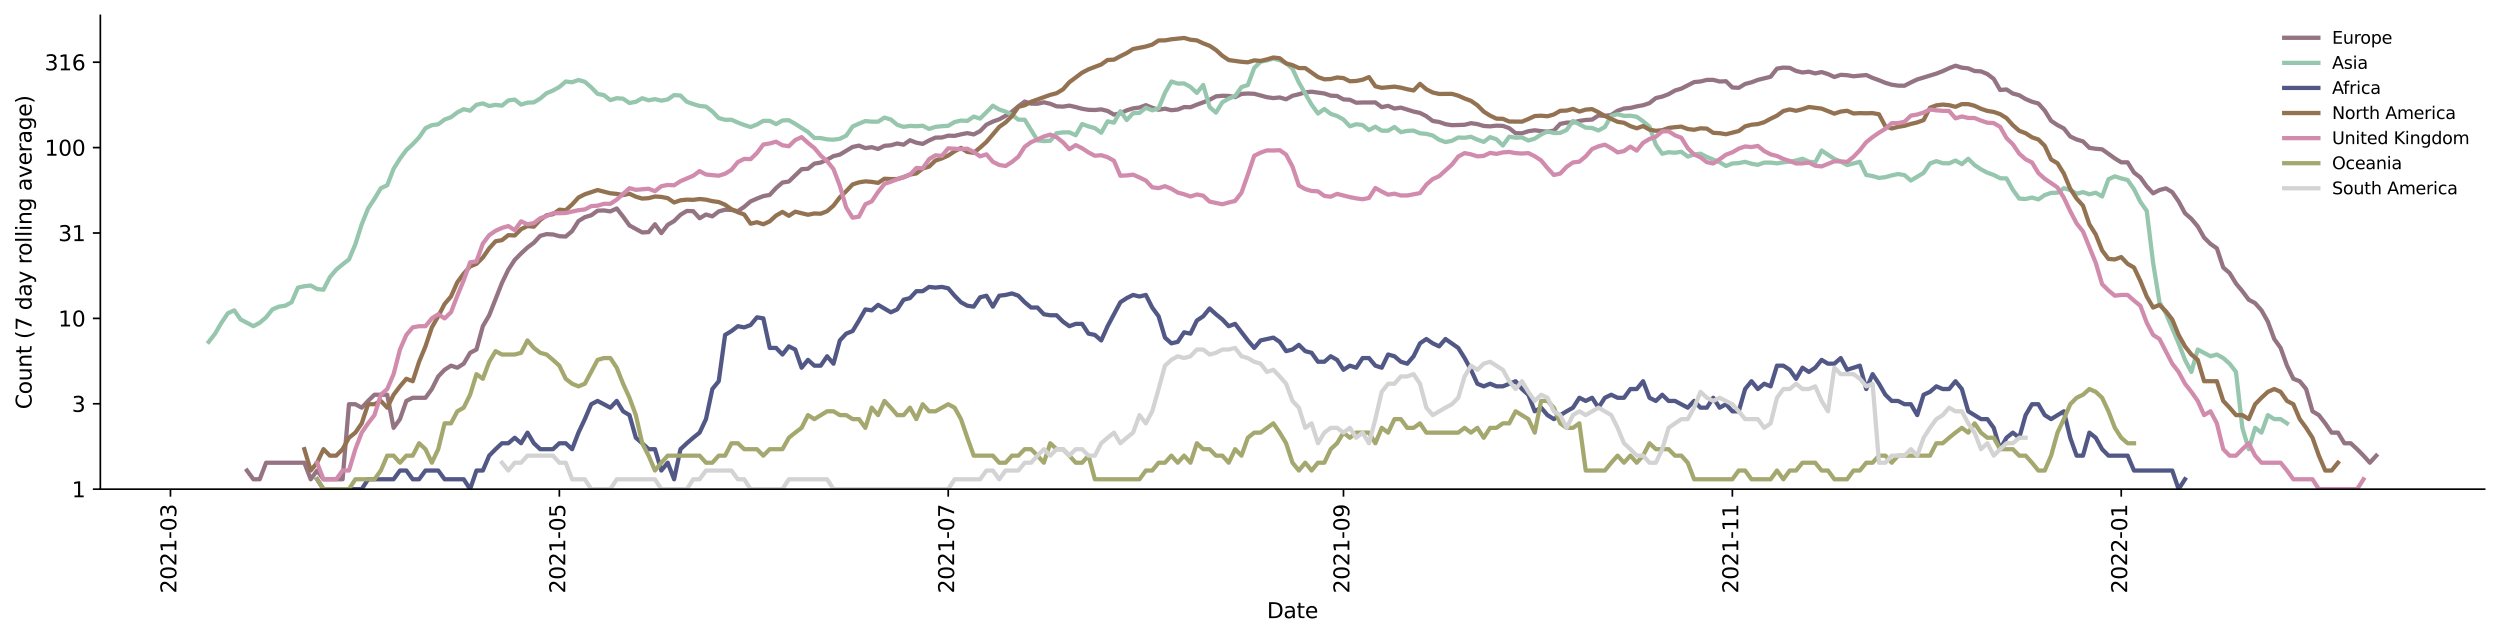 <?xml version="1.0" encoding="utf-8" standalone="no"?>
<!DOCTYPE svg PUBLIC "-//W3C//DTD SVG 1.1//EN"
  "http://www.w3.org/Graphics/SVG/1.1/DTD/svg11.dtd">
<svg height="298.621pt" version="1.1" viewBox="0 0 1170.166 298.621" width="1170.166pt" xmlns="http://www.w3.org/2000/svg" xmlns:xlink="http://www.w3.org/1999/xlink">
 <defs>
  <style type="text/css">*{stroke-linecap:butt;stroke-linejoin:round;}</style>
 </defs>
 <g id="figure_1">
  <g id="patch_1">
   <path d="M 0 298.621 
L 1170.166 298.621 
L 1170.166 0 
L 0 0 
z
" style="fill:#ffffff;"/>
  </g>
  <g id="axes_1">
   <g id="patch_2">
    <path d="M 46.966 228.96 
L 1162.966 228.96 
L 1162.966 7.2 
L 46.966 7.2 
z
" style="fill:#ffffff;"/>
   </g>
   <g id="matplotlib.axis_1">
    <g id="xtick_1">
     <g id="line2d_1">
      <defs>
       <path d="M 0 0 
L 0 3.5 
" id="m2571c48edc" style="stroke:#000000;stroke-width:0.8;"/>
      </defs>
      <g>
       <use style="stroke:#000000;stroke-width:0.8;" x="79.789" xlink:href="#m2571c48edc" y="228.96"/>
      </g>
     </g>
     <g id="text_1">
      <!-- 2021-03 -->
      <g transform="translate(82.549 277.743)rotate(-90)scale(0.1 -0.1)">
       <defs>
        <path d="M 1228 531 
L 3431 531 
L 3431 0 
L 469 0 
L 469 531 
Q 828 903 1448 1529 
Q 2069 2156 2228 2338 
Q 2531 2678 2651 2914 
Q 2772 3150 2772 3378 
Q 2772 3750 2511 3984 
Q 2250 4219 1831 4219 
Q 1534 4219 1204 4116 
Q 875 4013 500 3803 
L 500 4441 
Q 881 4594 1212 4672 
Q 1544 4750 1819 4750 
Q 2544 4750 2975 4387 
Q 3406 4025 3406 3419 
Q 3406 3131 3298 2873 
Q 3191 2616 2906 2266 
Q 2828 2175 2409 1742 
Q 1991 1309 1228 531 
z
" id="DejaVuSans-32" transform="scale(0.016)"/>
        <path d="M 2034 4250 
Q 1547 4250 1301 3770 
Q 1056 3291 1056 2328 
Q 1056 1369 1301 889 
Q 1547 409 2034 409 
Q 2525 409 2770 889 
Q 3016 1369 3016 2328 
Q 3016 3291 2770 3770 
Q 2525 4250 2034 4250 
z
M 2034 4750 
Q 2819 4750 3233 4129 
Q 3647 3509 3647 2328 
Q 3647 1150 3233 529 
Q 2819 -91 2034 -91 
Q 1250 -91 836 529 
Q 422 1150 422 2328 
Q 422 3509 836 4129 
Q 1250 4750 2034 4750 
z
" id="DejaVuSans-30" transform="scale(0.016)"/>
        <path d="M 794 531 
L 1825 531 
L 1825 4091 
L 703 3866 
L 703 4441 
L 1819 4666 
L 2450 4666 
L 2450 531 
L 3481 531 
L 3481 0 
L 794 0 
L 794 531 
z
" id="DejaVuSans-31" transform="scale(0.016)"/>
        <path d="M 313 2009 
L 1997 2009 
L 1997 1497 
L 313 1497 
L 313 2009 
z
" id="DejaVuSans-2d" transform="scale(0.016)"/>
        <path d="M 2597 2516 
Q 3050 2419 3304 2112 
Q 3559 1806 3559 1356 
Q 3559 666 3084 287 
Q 2609 -91 1734 -91 
Q 1441 -91 1130 -33 
Q 819 25 488 141 
L 488 750 
Q 750 597 1062 519 
Q 1375 441 1716 441 
Q 2309 441 2620 675 
Q 2931 909 2931 1356 
Q 2931 1769 2642 2001 
Q 2353 2234 1838 2234 
L 1294 2234 
L 1294 2753 
L 1863 2753 
Q 2328 2753 2575 2939 
Q 2822 3125 2822 3475 
Q 2822 3834 2567 4026 
Q 2313 4219 1838 4219 
Q 1578 4219 1281 4162 
Q 984 4106 628 3988 
L 628 4550 
Q 988 4650 1302 4700 
Q 1616 4750 1894 4750 
Q 2613 4750 3031 4423 
Q 3450 4097 3450 3541 
Q 3450 3153 3228 2886 
Q 3006 2619 2597 2516 
z
" id="DejaVuSans-33" transform="scale(0.016)"/>
       </defs>
       <use xlink:href="#DejaVuSans-32"/>
       <use x="63.623" xlink:href="#DejaVuSans-30"/>
       <use x="127.246" xlink:href="#DejaVuSans-32"/>
       <use x="190.869" xlink:href="#DejaVuSans-31"/>
       <use x="254.492" xlink:href="#DejaVuSans-2d"/>
       <use x="290.576" xlink:href="#DejaVuSans-30"/>
       <use x="354.199" xlink:href="#DejaVuSans-33"/>
      </g>
     </g>
    </g>
    <g id="xtick_2">
     <g id="line2d_2">
      <g>
       <use style="stroke:#000000;stroke-width:0.8;" x="261.811" xlink:href="#m2571c48edc" y="228.96"/>
      </g>
     </g>
     <g id="text_2">
      <!-- 2021-05 -->
      <g transform="translate(264.57 277.743)rotate(-90)scale(0.1 -0.1)">
       <defs>
        <path d="M 691 4666 
L 3169 4666 
L 3169 4134 
L 1269 4134 
L 1269 2991 
Q 1406 3038 1543 3061 
Q 1681 3084 1819 3084 
Q 2600 3084 3056 2656 
Q 3513 2228 3513 1497 
Q 3513 744 3044 326 
Q 2575 -91 1722 -91 
Q 1428 -91 1123 -41 
Q 819 9 494 109 
L 494 744 
Q 775 591 1075 516 
Q 1375 441 1709 441 
Q 2250 441 2565 725 
Q 2881 1009 2881 1497 
Q 2881 1984 2565 2268 
Q 2250 2553 1709 2553 
Q 1456 2553 1204 2497 
Q 953 2441 691 2322 
L 691 4666 
z
" id="DejaVuSans-35" transform="scale(0.016)"/>
       </defs>
       <use xlink:href="#DejaVuSans-32"/>
       <use x="63.623" xlink:href="#DejaVuSans-30"/>
       <use x="127.246" xlink:href="#DejaVuSans-32"/>
       <use x="190.869" xlink:href="#DejaVuSans-31"/>
       <use x="254.492" xlink:href="#DejaVuSans-2d"/>
       <use x="290.576" xlink:href="#DejaVuSans-30"/>
       <use x="354.199" xlink:href="#DejaVuSans-35"/>
      </g>
     </g>
    </g>
    <g id="xtick_3">
     <g id="line2d_3">
      <g>
       <use style="stroke:#000000;stroke-width:0.8;" x="443.832" xlink:href="#m2571c48edc" y="228.96"/>
      </g>
     </g>
     <g id="text_3">
      <!-- 2021-07 -->
      <g transform="translate(446.591 277.743)rotate(-90)scale(0.1 -0.1)">
       <defs>
        <path d="M 525 4666 
L 3525 4666 
L 3525 4397 
L 1831 0 
L 1172 0 
L 2766 4134 
L 525 4134 
L 525 4666 
z
" id="DejaVuSans-37" transform="scale(0.016)"/>
       </defs>
       <use xlink:href="#DejaVuSans-32"/>
       <use x="63.623" xlink:href="#DejaVuSans-30"/>
       <use x="127.246" xlink:href="#DejaVuSans-32"/>
       <use x="190.869" xlink:href="#DejaVuSans-31"/>
       <use x="254.492" xlink:href="#DejaVuSans-2d"/>
       <use x="290.576" xlink:href="#DejaVuSans-30"/>
       <use x="354.199" xlink:href="#DejaVuSans-37"/>
      </g>
     </g>
    </g>
    <g id="xtick_4">
     <g id="line2d_4">
      <g>
       <use style="stroke:#000000;stroke-width:0.8;" x="628.837" xlink:href="#m2571c48edc" y="228.96"/>
      </g>
     </g>
     <g id="text_4">
      <!-- 2021-09 -->
      <g transform="translate(631.597 277.743)rotate(-90)scale(0.1 -0.1)">
       <defs>
        <path d="M 703 97 
L 703 672 
Q 941 559 1184 500 
Q 1428 441 1663 441 
Q 2288 441 2617 861 
Q 2947 1281 2994 2138 
Q 2813 1869 2534 1725 
Q 2256 1581 1919 1581 
Q 1219 1581 811 2004 
Q 403 2428 403 3163 
Q 403 3881 828 4315 
Q 1253 4750 1959 4750 
Q 2769 4750 3195 4129 
Q 3622 3509 3622 2328 
Q 3622 1225 3098 567 
Q 2575 -91 1691 -91 
Q 1453 -91 1209 -44 
Q 966 3 703 97 
z
M 1959 2075 
Q 2384 2075 2632 2365 
Q 2881 2656 2881 3163 
Q 2881 3666 2632 3958 
Q 2384 4250 1959 4250 
Q 1534 4250 1286 3958 
Q 1038 3666 1038 3163 
Q 1038 2656 1286 2365 
Q 1534 2075 1959 2075 
z
" id="DejaVuSans-39" transform="scale(0.016)"/>
       </defs>
       <use xlink:href="#DejaVuSans-32"/>
       <use x="63.623" xlink:href="#DejaVuSans-30"/>
       <use x="127.246" xlink:href="#DejaVuSans-32"/>
       <use x="190.869" xlink:href="#DejaVuSans-31"/>
       <use x="254.492" xlink:href="#DejaVuSans-2d"/>
       <use x="290.576" xlink:href="#DejaVuSans-30"/>
       <use x="354.199" xlink:href="#DejaVuSans-39"/>
      </g>
     </g>
    </g>
    <g id="xtick_5">
     <g id="line2d_5">
      <g>
       <use style="stroke:#000000;stroke-width:0.8;" x="810.859" xlink:href="#m2571c48edc" y="228.96"/>
      </g>
     </g>
     <g id="text_5">
      <!-- 2021-11 -->
      <g transform="translate(813.618 277.743)rotate(-90)scale(0.1 -0.1)">
       <use xlink:href="#DejaVuSans-32"/>
       <use x="63.623" xlink:href="#DejaVuSans-30"/>
       <use x="127.246" xlink:href="#DejaVuSans-32"/>
       <use x="190.869" xlink:href="#DejaVuSans-31"/>
       <use x="254.492" xlink:href="#DejaVuSans-2d"/>
       <use x="290.576" xlink:href="#DejaVuSans-31"/>
       <use x="354.199" xlink:href="#DejaVuSans-31"/>
      </g>
     </g>
    </g>
    <g id="xtick_6">
     <g id="line2d_6">
      <g>
       <use style="stroke:#000000;stroke-width:0.8;" x="992.88" xlink:href="#m2571c48edc" y="228.96"/>
      </g>
     </g>
     <g id="text_6">
      <!-- 2022-01 -->
      <g transform="translate(995.639 277.743)rotate(-90)scale(0.1 -0.1)">
       <use xlink:href="#DejaVuSans-32"/>
       <use x="63.623" xlink:href="#DejaVuSans-30"/>
       <use x="127.246" xlink:href="#DejaVuSans-32"/>
       <use x="190.869" xlink:href="#DejaVuSans-32"/>
       <use x="254.492" xlink:href="#DejaVuSans-2d"/>
       <use x="290.576" xlink:href="#DejaVuSans-30"/>
       <use x="354.199" xlink:href="#DejaVuSans-31"/>
      </g>
     </g>
    </g>
    <g id="text_7">
     <!-- Date -->
     <g transform="translate(593.015 289.341)scale(0.1 -0.1)">
      <defs>
       <path d="M 1259 4147 
L 1259 519 
L 2022 519 
Q 2988 519 3436 956 
Q 3884 1394 3884 2338 
Q 3884 3275 3436 3711 
Q 2988 4147 2022 4147 
L 1259 4147 
z
M 628 4666 
L 1925 4666 
Q 3281 4666 3915 4102 
Q 4550 3538 4550 2338 
Q 4550 1131 3912 565 
Q 3275 0 1925 0 
L 628 0 
L 628 4666 
z
" id="DejaVuSans-44" transform="scale(0.016)"/>
       <path d="M 2194 1759 
Q 1497 1759 1228 1600 
Q 959 1441 959 1056 
Q 959 750 1161 570 
Q 1363 391 1709 391 
Q 2188 391 2477 730 
Q 2766 1069 2766 1631 
L 2766 1759 
L 2194 1759 
z
M 3341 1997 
L 3341 0 
L 2766 0 
L 2766 531 
Q 2569 213 2275 61 
Q 1981 -91 1556 -91 
Q 1019 -91 701 211 
Q 384 513 384 1019 
Q 384 1609 779 1909 
Q 1175 2209 1959 2209 
L 2766 2209 
L 2766 2266 
Q 2766 2663 2505 2880 
Q 2244 3097 1772 3097 
Q 1472 3097 1187 3025 
Q 903 2953 641 2809 
L 641 3341 
Q 956 3463 1253 3523 
Q 1550 3584 1831 3584 
Q 2591 3584 2966 3190 
Q 3341 2797 3341 1997 
z
" id="DejaVuSans-61" transform="scale(0.016)"/>
       <path d="M 1172 4494 
L 1172 3500 
L 2356 3500 
L 2356 3053 
L 1172 3053 
L 1172 1153 
Q 1172 725 1289 603 
Q 1406 481 1766 481 
L 2356 481 
L 2356 0 
L 1766 0 
Q 1100 0 847 248 
Q 594 497 594 1153 
L 594 3053 
L 172 3053 
L 172 3500 
L 594 3500 
L 594 4494 
L 1172 4494 
z
" id="DejaVuSans-74" transform="scale(0.016)"/>
       <path d="M 3597 1894 
L 3597 1613 
L 953 1613 
Q 991 1019 1311 708 
Q 1631 397 2203 397 
Q 2534 397 2845 478 
Q 3156 559 3463 722 
L 3463 178 
Q 3153 47 2828 -22 
Q 2503 -91 2169 -91 
Q 1331 -91 842 396 
Q 353 884 353 1716 
Q 353 2575 817 3079 
Q 1281 3584 2069 3584 
Q 2775 3584 3186 3129 
Q 3597 2675 3597 1894 
z
M 3022 2063 
Q 3016 2534 2758 2815 
Q 2500 3097 2075 3097 
Q 1594 3097 1305 2825 
Q 1016 2553 972 2059 
L 3022 2063 
z
" id="DejaVuSans-65" transform="scale(0.016)"/>
      </defs>
      <use xlink:href="#DejaVuSans-44"/>
      <use x="77.002" xlink:href="#DejaVuSans-61"/>
      <use x="138.281" xlink:href="#DejaVuSans-74"/>
      <use x="177.49" xlink:href="#DejaVuSans-65"/>
     </g>
    </g>
   </g>
   <g id="matplotlib.axis_2">
    <g id="ytick_1">
     <g id="line2d_7">
      <defs>
       <path d="M 0 0 
L -3.5 0 
" id="m42fa7bae13" style="stroke:#000000;stroke-width:0.8;"/>
      </defs>
      <g>
       <use style="stroke:#000000;stroke-width:0.8;" x="46.966" xlink:href="#m42fa7bae13" y="228.96"/>
      </g>
     </g>
     <g id="text_8">
      <!-- 1 -->
      <g transform="translate(33.603 232.759)scale(0.1 -0.1)">
       <use xlink:href="#DejaVuSans-31"/>
      </g>
     </g>
    </g>
    <g id="ytick_2">
     <g id="line2d_8">
      <g>
       <use style="stroke:#000000;stroke-width:0.8;" x="46.966" xlink:href="#m42fa7bae13" y="188.991"/>
      </g>
     </g>
     <g id="text_9">
      <!-- 3 -->
      <g transform="translate(33.603 192.79)scale(0.1 -0.1)">
       <use xlink:href="#DejaVuSans-33"/>
      </g>
     </g>
    </g>
    <g id="ytick_3">
     <g id="line2d_9">
      <g>
       <use style="stroke:#000000;stroke-width:0.8;" x="46.966" xlink:href="#m42fa7bae13" y="149.022"/>
      </g>
     </g>
     <g id="text_10">
      <!-- 10 -->
      <g transform="translate(27.241 152.821)scale(0.1 -0.1)">
       <use xlink:href="#DejaVuSans-31"/>
       <use x="63.623" xlink:href="#DejaVuSans-30"/>
      </g>
     </g>
    </g>
    <g id="ytick_4">
     <g id="line2d_10">
      <g>
       <use style="stroke:#000000;stroke-width:0.8;" x="46.966" xlink:href="#m42fa7bae13" y="109.053"/>
      </g>
     </g>
     <g id="text_11">
      <!-- 31 -->
      <g transform="translate(27.241 112.852)scale(0.1 -0.1)">
       <use xlink:href="#DejaVuSans-33"/>
       <use x="63.623" xlink:href="#DejaVuSans-31"/>
      </g>
     </g>
    </g>
    <g id="ytick_5">
     <g id="line2d_11">
      <g>
       <use style="stroke:#000000;stroke-width:0.8;" x="46.966" xlink:href="#m42fa7bae13" y="69.084"/>
      </g>
     </g>
     <g id="text_12">
      <!-- 100 -->
      <g transform="translate(20.878 72.883)scale(0.1 -0.1)">
       <use xlink:href="#DejaVuSans-31"/>
       <use x="63.623" xlink:href="#DejaVuSans-30"/>
       <use x="127.246" xlink:href="#DejaVuSans-30"/>
      </g>
     </g>
    </g>
    <g id="ytick_6">
     <g id="line2d_12">
      <g>
       <use style="stroke:#000000;stroke-width:0.8;" x="46.966" xlink:href="#m42fa7bae13" y="29.114"/>
      </g>
     </g>
     <g id="text_13">
      <!-- 316 -->
      <g transform="translate(20.878 32.914)scale(0.1 -0.1)">
       <defs>
        <path d="M 2113 2584 
Q 1688 2584 1439 2293 
Q 1191 2003 1191 1497 
Q 1191 994 1439 701 
Q 1688 409 2113 409 
Q 2538 409 2786 701 
Q 3034 994 3034 1497 
Q 3034 2003 2786 2293 
Q 2538 2584 2113 2584 
z
M 3366 4563 
L 3366 3988 
Q 3128 4100 2886 4159 
Q 2644 4219 2406 4219 
Q 1781 4219 1451 3797 
Q 1122 3375 1075 2522 
Q 1259 2794 1537 2939 
Q 1816 3084 2150 3084 
Q 2853 3084 3261 2657 
Q 3669 2231 3669 1497 
Q 3669 778 3244 343 
Q 2819 -91 2113 -91 
Q 1303 -91 875 529 
Q 447 1150 447 2328 
Q 447 3434 972 4092 
Q 1497 4750 2381 4750 
Q 2619 4750 2861 4703 
Q 3103 4656 3366 4563 
z
" id="DejaVuSans-36" transform="scale(0.016)"/>
       </defs>
       <use xlink:href="#DejaVuSans-33"/>
       <use x="63.623" xlink:href="#DejaVuSans-31"/>
       <use x="127.246" xlink:href="#DejaVuSans-36"/>
      </g>
     </g>
    </g>
    <g id="text_14">
     <!-- Count (7 day rolling average) -->
     <g transform="translate(14.798 191.548)rotate(-90)scale(0.1 -0.1)">
      <defs>
       <path d="M 4122 4306 
L 4122 3641 
Q 3803 3938 3442 4084 
Q 3081 4231 2675 4231 
Q 1875 4231 1450 3742 
Q 1025 3253 1025 2328 
Q 1025 1406 1450 917 
Q 1875 428 2675 428 
Q 3081 428 3442 575 
Q 3803 722 4122 1019 
L 4122 359 
Q 3791 134 3420 21 
Q 3050 -91 2638 -91 
Q 1578 -91 968 557 
Q 359 1206 359 2328 
Q 359 3453 968 4101 
Q 1578 4750 2638 4750 
Q 3056 4750 3426 4639 
Q 3797 4528 4122 4306 
z
" id="DejaVuSans-43" transform="scale(0.016)"/>
       <path d="M 1959 3097 
Q 1497 3097 1228 2736 
Q 959 2375 959 1747 
Q 959 1119 1226 758 
Q 1494 397 1959 397 
Q 2419 397 2687 759 
Q 2956 1122 2956 1747 
Q 2956 2369 2687 2733 
Q 2419 3097 1959 3097 
z
M 1959 3584 
Q 2709 3584 3137 3096 
Q 3566 2609 3566 1747 
Q 3566 888 3137 398 
Q 2709 -91 1959 -91 
Q 1206 -91 779 398 
Q 353 888 353 1747 
Q 353 2609 779 3096 
Q 1206 3584 1959 3584 
z
" id="DejaVuSans-6f" transform="scale(0.016)"/>
       <path d="M 544 1381 
L 544 3500 
L 1119 3500 
L 1119 1403 
Q 1119 906 1312 657 
Q 1506 409 1894 409 
Q 2359 409 2629 706 
Q 2900 1003 2900 1516 
L 2900 3500 
L 3475 3500 
L 3475 0 
L 2900 0 
L 2900 538 
Q 2691 219 2414 64 
Q 2138 -91 1772 -91 
Q 1169 -91 856 284 
Q 544 659 544 1381 
z
M 1991 3584 
L 1991 3584 
z
" id="DejaVuSans-75" transform="scale(0.016)"/>
       <path d="M 3513 2113 
L 3513 0 
L 2938 0 
L 2938 2094 
Q 2938 2591 2744 2837 
Q 2550 3084 2163 3084 
Q 1697 3084 1428 2787 
Q 1159 2491 1159 1978 
L 1159 0 
L 581 0 
L 581 3500 
L 1159 3500 
L 1159 2956 
Q 1366 3272 1645 3428 
Q 1925 3584 2291 3584 
Q 2894 3584 3203 3211 
Q 3513 2838 3513 2113 
z
" id="DejaVuSans-6e" transform="scale(0.016)"/>
       <path id="DejaVuSans-20" transform="scale(0.016)"/>
       <path d="M 1984 4856 
Q 1566 4138 1362 3434 
Q 1159 2731 1159 2009 
Q 1159 1288 1364 580 
Q 1569 -128 1984 -844 
L 1484 -844 
Q 1016 -109 783 600 
Q 550 1309 550 2009 
Q 550 2706 781 3412 
Q 1013 4119 1484 4856 
L 1984 4856 
z
" id="DejaVuSans-28" transform="scale(0.016)"/>
       <path d="M 2906 2969 
L 2906 4863 
L 3481 4863 
L 3481 0 
L 2906 0 
L 2906 525 
Q 2725 213 2448 61 
Q 2172 -91 1784 -91 
Q 1150 -91 751 415 
Q 353 922 353 1747 
Q 353 2572 751 3078 
Q 1150 3584 1784 3584 
Q 2172 3584 2448 3432 
Q 2725 3281 2906 2969 
z
M 947 1747 
Q 947 1113 1208 752 
Q 1469 391 1925 391 
Q 2381 391 2643 752 
Q 2906 1113 2906 1747 
Q 2906 2381 2643 2742 
Q 2381 3103 1925 3103 
Q 1469 3103 1208 2742 
Q 947 2381 947 1747 
z
" id="DejaVuSans-64" transform="scale(0.016)"/>
       <path d="M 2059 -325 
Q 1816 -950 1584 -1140 
Q 1353 -1331 966 -1331 
L 506 -1331 
L 506 -850 
L 844 -850 
Q 1081 -850 1212 -737 
Q 1344 -625 1503 -206 
L 1606 56 
L 191 3500 
L 800 3500 
L 1894 763 
L 2988 3500 
L 3597 3500 
L 2059 -325 
z
" id="DejaVuSans-79" transform="scale(0.016)"/>
       <path d="M 2631 2963 
Q 2534 3019 2420 3045 
Q 2306 3072 2169 3072 
Q 1681 3072 1420 2755 
Q 1159 2438 1159 1844 
L 1159 0 
L 581 0 
L 581 3500 
L 1159 3500 
L 1159 2956 
Q 1341 3275 1631 3429 
Q 1922 3584 2338 3584 
Q 2397 3584 2469 3576 
Q 2541 3569 2628 3553 
L 2631 2963 
z
" id="DejaVuSans-72" transform="scale(0.016)"/>
       <path d="M 603 4863 
L 1178 4863 
L 1178 0 
L 603 0 
L 603 4863 
z
" id="DejaVuSans-6c" transform="scale(0.016)"/>
       <path d="M 603 3500 
L 1178 3500 
L 1178 0 
L 603 0 
L 603 3500 
z
M 603 4863 
L 1178 4863 
L 1178 4134 
L 603 4134 
L 603 4863 
z
" id="DejaVuSans-69" transform="scale(0.016)"/>
       <path d="M 2906 1791 
Q 2906 2416 2648 2759 
Q 2391 3103 1925 3103 
Q 1463 3103 1205 2759 
Q 947 2416 947 1791 
Q 947 1169 1205 825 
Q 1463 481 1925 481 
Q 2391 481 2648 825 
Q 2906 1169 2906 1791 
z
M 3481 434 
Q 3481 -459 3084 -895 
Q 2688 -1331 1869 -1331 
Q 1566 -1331 1297 -1286 
Q 1028 -1241 775 -1147 
L 775 -588 
Q 1028 -725 1275 -790 
Q 1522 -856 1778 -856 
Q 2344 -856 2625 -561 
Q 2906 -266 2906 331 
L 2906 616 
Q 2728 306 2450 153 
Q 2172 0 1784 0 
Q 1141 0 747 490 
Q 353 981 353 1791 
Q 353 2603 747 3093 
Q 1141 3584 1784 3584 
Q 2172 3584 2450 3431 
Q 2728 3278 2906 2969 
L 2906 3500 
L 3481 3500 
L 3481 434 
z
" id="DejaVuSans-67" transform="scale(0.016)"/>
       <path d="M 191 3500 
L 800 3500 
L 1894 563 
L 2988 3500 
L 3597 3500 
L 2284 0 
L 1503 0 
L 191 3500 
z
" id="DejaVuSans-76" transform="scale(0.016)"/>
       <path d="M 513 4856 
L 1013 4856 
Q 1481 4119 1714 3412 
Q 1947 2706 1947 2009 
Q 1947 1309 1714 600 
Q 1481 -109 1013 -844 
L 513 -844 
Q 928 -128 1133 580 
Q 1338 1288 1338 2009 
Q 1338 2731 1133 3434 
Q 928 4138 513 4856 
z
" id="DejaVuSans-29" transform="scale(0.016)"/>
      </defs>
      <use xlink:href="#DejaVuSans-43"/>
      <use x="69.824" xlink:href="#DejaVuSans-6f"/>
      <use x="131.006" xlink:href="#DejaVuSans-75"/>
      <use x="194.385" xlink:href="#DejaVuSans-6e"/>
      <use x="257.764" xlink:href="#DejaVuSans-74"/>
      <use x="296.973" xlink:href="#DejaVuSans-20"/>
      <use x="328.76" xlink:href="#DejaVuSans-28"/>
      <use x="367.773" xlink:href="#DejaVuSans-37"/>
      <use x="431.396" xlink:href="#DejaVuSans-20"/>
      <use x="463.184" xlink:href="#DejaVuSans-64"/>
      <use x="526.66" xlink:href="#DejaVuSans-61"/>
      <use x="587.939" xlink:href="#DejaVuSans-79"/>
      <use x="647.119" xlink:href="#DejaVuSans-20"/>
      <use x="678.906" xlink:href="#DejaVuSans-72"/>
      <use x="717.77" xlink:href="#DejaVuSans-6f"/>
      <use x="778.951" xlink:href="#DejaVuSans-6c"/>
      <use x="806.734" xlink:href="#DejaVuSans-6c"/>
      <use x="834.518" xlink:href="#DejaVuSans-69"/>
      <use x="862.301" xlink:href="#DejaVuSans-6e"/>
      <use x="925.68" xlink:href="#DejaVuSans-67"/>
      <use x="989.156" xlink:href="#DejaVuSans-20"/>
      <use x="1020.943" xlink:href="#DejaVuSans-61"/>
      <use x="1082.223" xlink:href="#DejaVuSans-76"/>
      <use x="1141.402" xlink:href="#DejaVuSans-65"/>
      <use x="1202.926" xlink:href="#DejaVuSans-72"/>
      <use x="1244.039" xlink:href="#DejaVuSans-61"/>
      <use x="1305.318" xlink:href="#DejaVuSans-67"/>
      <use x="1368.795" xlink:href="#DejaVuSans-65"/>
      <use x="1430.318" xlink:href="#DejaVuSans-29"/>
     </g>
    </g>
   </g>
   <g id="line2d_13">
    <path clip-path="url(#p372d1191b0)" d="M 115.597 220.235 
L 118.581 224.324 
L 121.565 224.324 
L 124.549 216.577 
L 142.452 216.577 
L 145.436 224.324 
L 148.42 220.235 
L 151.404 224.324 
L 160.356 224.324 
L 163.34 189.205 
L 166.324 189.205 
L 169.308 190.82 
L 172.292 187.662 
L 175.276 184.767 
L 181.244 184.767 
L 184.228 200.26 
L 187.212 196.171 
L 190.196 187.662 
L 193.18 186.184 
L 199.147 186.184 
L 202.131 182.095 
L 205.115 176.197 
L 208.099 173.086 
L 211.083 171.156 
L 214.067 172.108 
L 217.051 170.231 
L 220.035 165.141 
L 223.019 163.598 
L 226.003 152.68 
L 228.987 147.565 
L 234.955 132.396 
L 237.939 126.221 
L 240.923 121.649 
L 243.907 118.628 
L 246.891 115.85 
L 249.875 113.633 
L 252.859 110.389 
L 255.843 109.584 
L 258.827 109.743 
L 261.811 110.552 
L 264.795 110.717 
L 267.778 108.179 
L 270.762 103.467 
L 273.746 101.646 
L 276.73 100.77 
L 279.714 98.615 
L 282.698 98.499 
L 285.682 98.965 
L 288.666 97.585 
L 291.65 101.394 
L 294.634 105.53 
L 300.602 108.796 
L 303.586 108.641 
L 306.57 104.968 
L 309.554 109.109 
L 312.538 105.248 
L 315.522 103.467 
L 318.506 100.524 
L 321.49 98.731 
L 324.474 98.848 
L 327.458 102.157 
L 330.442 100.402 
L 333.426 101.268 
L 336.409 98.965 
L 339.393 98.154 
L 342.377 98.268 
L 345.361 98.848 
L 348.345 96.805 
L 351.329 94.256 
L 354.313 92.95 
L 357.297 91.786 
L 360.281 91.218 
L 363.265 87.995 
L 366.249 85.44 
L 369.233 84.967 
L 375.201 79.203 
L 378.185 79.005 
L 381.169 76.583 
L 384.153 76.094 
L 387.137 74.726 
L 390.121 73.074 
L 393.105 72.358 
L 399.073 68.787 
L 402.057 68.154 
L 405.04 69.332 
L 408.024 68.886 
L 411.008 69.734 
L 413.992 68.251 
L 416.976 68.009 
L 419.96 67.154 
L 422.944 67.722 
L 425.928 65.64 
L 428.912 66.781 
L 431.896 67.343 
L 434.88 65.73 
L 437.864 64.404 
L 440.848 64.361 
L 443.832 63.506 
L 446.816 63.591 
L 449.8 62.878 
L 452.784 62.302 
L 455.768 62.92 
L 458.752 61.376 
L 461.736 58.336 
L 464.72 56.91 
L 467.704 55.844 
L 470.688 54.19 
L 473.672 52.274 
L 476.655 49.769 
L 479.639 47.539 
L 482.623 48.513 
L 485.607 48.567 
L 488.591 47.888 
L 491.575 48.567 
L 494.559 49.769 
L 497.543 49.912 
L 500.527 49.43 
L 503.511 50.112 
L 506.495 50.925 
L 509.479 51.399 
L 512.463 51.489 
L 515.447 51.191 
L 518.431 51.94 
L 521.415 53.646 
L 524.399 53.047 
L 527.383 51.638 
L 530.367 50.72 
L 533.351 50.342 
L 536.335 49.233 
L 539.319 50.429 
L 542.303 51.369 
L 545.286 50.867 
L 548.27 51.578 
L 551.254 51.28 
L 554.238 50.112 
L 557.222 50.198 
L 560.206 48.982 
L 563.19 47.914 
L 566.174 46.696 
L 569.158 45.119 
L 572.142 44.822 
L 575.126 44.896 
L 578.11 45.469 
L 581.094 43.945 
L 584.078 43.778 
L 587.062 43.897 
L 593.03 45.494 
L 596.014 45.924 
L 598.998 45.62 
L 601.982 46.463 
L 604.966 44.847 
L 607.95 44.114 
L 610.934 43.232 
L 613.917 42.927 
L 619.885 43.754 
L 622.869 44.773 
L 625.853 44.921 
L 628.837 46.54 
L 631.821 46.696 
L 634.805 48.077 
L 637.789 47.968 
L 643.757 47.941 
L 646.741 50.141 
L 649.725 49.542 
L 652.709 50.808 
L 655.693 50.371 
L 661.661 52.213 
L 664.645 52.86 
L 667.629 54.385 
L 670.613 56.632 
L 673.597 57.085 
L 676.581 58.118 
L 679.565 58.592 
L 685.532 58.409 
L 688.516 57.651 
L 691.5 58.082 
L 694.484 58.96 
L 697.468 59.146 
L 700.452 58.812 
L 703.436 58.923 
L 706.42 59.975 
L 709.404 62.343 
L 712.388 62.384 
L 715.372 61.416 
L 718.356 60.981 
L 721.34 61.376 
L 724.324 61.616 
L 727.308 61.139 
L 730.292 57.974 
L 733.276 57.402 
L 736.26 57.332 
L 739.244 56.597 
L 742.228 56.15 
L 745.212 55.979 
L 748.196 54.061 
L 751.18 54.223 
L 754.163 53.805 
L 757.147 51.849 
L 760.131 50.779 
L 763.115 50.516 
L 766.099 49.798 
L 769.083 49.261 
L 772.067 48.267 
L 775.051 45.899 
L 778.035 45.219 
L 781.019 44.066 
L 784.003 42.371 
L 786.987 41.464 
L 792.955 38.423 
L 795.939 38.137 
L 798.923 37.392 
L 801.907 37.372 
L 804.891 38.157 
L 807.875 38.015 
L 810.859 40.931 
L 813.843 41.108 
L 816.827 39.295 
L 819.811 38.525 
L 822.795 37.392 
L 828.762 35.93 
L 831.746 32.103 
L 834.73 31.645 
L 837.714 31.763 
L 840.698 33.215 
L 843.682 33.928 
L 846.666 33.552 
L 849.65 34.363 
L 852.634 33.73 
L 855.618 34.675 
L 858.602 36.045 
L 861.586 35.026 
L 864.57 35.194 
L 867.554 35.702 
L 873.522 35.119 
L 876.506 36.469 
L 879.49 37.552 
L 882.474 38.773 
L 885.458 39.654 
L 888.442 40.082 
L 891.426 40.125 
L 894.409 38.587 
L 897.393 37.194 
L 906.345 34.454 
L 909.329 33.303 
L 912.313 31.916 
L 915.297 30.762 
L 918.281 31.678 
L 921.265 32.001 
L 924.249 33.25 
L 927.233 33.409 
L 930.217 34.656 
L 933.201 36.918 
L 936.185 42.119 
L 939.169 41.869 
L 942.153 43.778 
L 945.137 44.576 
L 948.121 46.36 
L 951.105 47.619 
L 954.089 48.43 
L 957.073 51.758 
L 960.057 56.562 
L 963.04 58.555 
L 966.024 60.128 
L 969.008 63.888 
L 971.992 65.282 
L 974.976 66.183 
L 977.96 69.183 
L 980.944 69.633 
L 983.928 69.886 
L 989.896 74.147 
L 992.88 75.973 
L 995.864 75.973 
L 998.848 80.765 
L 1001.832 83.061 
L 1004.816 87.234 
L 1007.8 90.476 
L 1010.784 88.948 
L 1013.768 88.166 
L 1016.752 89.929 
L 1019.736 94.256 
L 1022.72 99.796 
L 1025.704 102.415 
L 1028.688 105.958 
L 1031.672 111.214 
L 1034.655 114.174 
L 1037.639 116.233 
L 1040.623 125.207 
L 1043.607 127.799 
L 1046.591 132.705 
L 1049.575 136.294 
L 1052.559 140.297 
L 1055.543 141.875 
L 1058.527 145.265 
L 1061.511 150.542 
L 1064.495 158.68 
L 1067.479 162.851 
L 1070.463 171.156 
L 1073.447 177.299 
L 1076.431 178.437 
L 1079.415 182.095 
L 1082.399 192.514 
L 1085.383 194.294 
L 1088.367 198.156 
L 1091.351 202.501 
L 1094.335 202.501 
L 1097.319 207.469 
L 1100.303 207.469 
L 1103.286 210.248 
L 1106.27 213.269 
L 1109.254 216.577 
L 1112.238 213.269 
L 1112.238 213.269 
" style="fill:none;stroke:#947383;stroke-linecap:square;stroke-width:2;"/>
   </g>
   <g id="line2d_14">
    <path clip-path="url(#p372d1191b0)" d="M 97.693 160.016 
L 100.677 156.154 
L 103.661 151.065 
L 106.645 146.627 
L 109.629 145.265 
L 112.613 149.521 
L 118.581 152.68 
L 121.565 151.065 
L 124.549 148.529 
L 127.532 144.823 
L 130.516 143.529 
L 133.5 143.108 
L 136.484 141.474 
L 139.468 134.616 
L 142.452 133.967 
L 145.436 133.647 
L 148.42 135.278 
L 151.404 135.613 
L 154.388 129.736 
L 157.372 126.221 
L 160.356 123.74 
L 163.34 121.424 
L 166.324 114.356 
L 169.308 104.968 
L 172.292 97.585 
L 175.276 93.048 
L 178.26 88.08 
L 181.244 86.735 
L 184.228 79.005 
L 187.212 74.262 
L 190.196 70.243 
L 193.18 67.484 
L 196.163 64.318 
L 199.147 60.013 
L 202.131 58.592 
L 205.115 58.191 
L 208.099 55.945 
L 211.083 54.875 
L 214.067 52.612 
L 217.051 51.102 
L 220.035 51.819 
L 223.019 49.038 
L 226.003 48.403 
L 228.987 49.627 
L 231.971 49.065 
L 234.955 49.458 
L 237.939 47.01 
L 240.923 46.618 
L 243.907 48.954 
L 246.891 48.05 
L 249.875 47.914 
L 252.859 46.128 
L 255.843 43.61 
L 258.827 42.371 
L 261.811 40.711 
L 264.795 38.157 
L 267.778 38.505 
L 270.762 37.432 
L 273.746 38.279 
L 276.73 40.865 
L 279.714 43.945 
L 282.698 44.527 
L 285.682 46.879 
L 288.666 45.95 
L 291.65 46.205 
L 294.634 48.212 
L 297.618 47.646 
L 300.602 45.975 
L 303.586 46.957 
L 306.57 46.385 
L 309.554 47.115 
L 312.538 46.54 
L 315.522 44.503 
L 318.506 44.723 
L 321.49 47.646 
L 324.474 48.705 
L 327.458 49.599 
L 330.442 49.883 
L 333.426 52.152 
L 336.409 55.273 
L 339.393 56.082 
L 342.377 56.048 
L 345.361 57.367 
L 348.345 58.518 
L 351.329 59.445 
L 354.313 58.263 
L 357.297 56.562 
L 360.281 56.562 
L 363.265 58.082 
L 366.249 56.39 
L 369.233 56.253 
L 372.217 57.974 
L 378.185 61.776 
L 381.169 64.578 
L 384.153 64.622 
L 387.137 65.238 
L 390.121 65.371 
L 393.105 64.972 
L 396.089 63.506 
L 399.073 59.22 
L 402.057 57.866 
L 405.04 56.666 
L 408.024 56.945 
L 411.008 56.945 
L 413.992 55.04 
L 416.976 55.945 
L 419.96 58.409 
L 422.944 59.37 
L 425.928 58.923 
L 428.912 59.071 
L 431.896 58.849 
L 434.88 60.359 
L 437.864 59.37 
L 440.848 59.071 
L 443.832 58.886 
L 446.816 57.12 
L 449.8 56.424 
L 452.784 56.597 
L 455.768 54.58 
L 458.752 55.507 
L 464.72 49.486 
L 467.704 51.25 
L 470.688 52.244 
L 473.672 53.709 
L 476.655 56.013 
L 479.639 56.048 
L 485.607 65.685 
L 488.591 66.046 
L 491.575 65.865 
L 494.559 62.343 
L 497.543 61.977 
L 500.527 61.937 
L 503.511 63.295 
L 506.495 58.082 
L 509.479 59.146 
L 512.463 59.975 
L 515.447 62.139 
L 518.431 56.805 
L 521.415 57.402 
L 524.399 52.061 
L 527.383 56.184 
L 530.367 52.984 
L 533.351 52.829 
L 536.335 50.429 
L 539.319 51.638 
L 542.303 50.691 
L 545.286 43.444 
L 548.27 38.157 
L 551.254 39.106 
L 554.238 39.064 
L 557.222 40.689 
L 560.206 43.492 
L 563.19 39.76 
L 566.174 50.083 
L 569.158 52.705 
L 572.142 47.861 
L 575.126 46.18 
L 578.11 44.945 
L 581.094 40.777 
L 584.078 39.803 
L 587.062 31.814 
L 590.046 28.858 
L 593.03 28.287 
L 596.014 27.41 
L 598.998 28.21 
L 601.982 29.582 
L 604.966 32.206 
L 607.95 38.608 
L 613.917 48.982 
L 616.901 53.141 
L 619.885 51.014 
L 622.869 53.298 
L 625.853 54.287 
L 628.837 55.945 
L 631.821 59.109 
L 634.805 58.154 
L 637.789 58.518 
L 640.773 60.903 
L 643.757 59.295 
L 646.741 61.178 
L 649.725 61.178 
L 652.709 59.445 
L 655.693 61.856 
L 658.677 61.257 
L 661.661 61.139 
L 664.645 62.384 
L 667.629 62.671 
L 670.613 63.422 
L 673.597 65.416 
L 676.581 66.504 
L 679.565 65.91 
L 682.549 64.361 
L 685.532 64.491 
L 688.516 64.017 
L 691.5 65.371 
L 694.484 66.412 
L 697.468 64.188 
L 700.452 65.193 
L 703.436 68.106 
L 706.42 63.974 
L 709.404 64.448 
L 712.388 64.318 
L 715.372 65.775 
L 718.356 64.884 
L 721.34 62.961 
L 724.324 61.496 
L 727.308 62.262 
L 730.292 62.221 
L 733.276 60.825 
L 736.26 56.632 
L 742.228 59.747 
L 745.212 59.899 
L 748.196 61.06 
L 751.18 59.445 
L 754.163 54.223 
L 757.147 53.455 
L 760.131 54.255 
L 763.115 54.158 
L 766.099 54.645 
L 769.083 56.77 
L 772.067 59.258 
L 775.051 67.77 
L 778.035 71.978 
L 781.019 71.232 
L 784.003 71.496 
L 786.987 71.021 
L 789.971 73.297 
L 792.955 72.303 
L 795.939 71.924 
L 798.923 73.465 
L 804.891 75.913 
L 807.875 77.709 
L 810.859 76.522 
L 813.843 76.338 
L 816.827 75.732 
L 819.811 76.645 
L 822.795 77.142 
L 825.778 76.094 
L 828.762 76.094 
L 831.746 76.46 
L 834.73 75.973 
L 837.714 75.672 
L 840.698 75.137 
L 843.682 74.32 
L 846.666 75.672 
L 849.65 76.034 
L 852.634 70.449 
L 858.602 74.377 
L 861.586 75.612 
L 864.57 77.267 
L 870.538 75.732 
L 873.522 81.894 
L 876.506 82.4 
L 879.49 83.284 
L 882.474 82.913 
L 885.458 82.11 
L 888.442 81.466 
L 891.426 81.966 
L 894.409 84.5 
L 900.377 80.904 
L 903.361 76.522 
L 906.345 75.433 
L 909.329 76.399 
L 912.313 76.46 
L 915.297 75.137 
L 918.281 76.83 
L 921.265 74.32 
L 924.249 77.267 
L 927.233 79.27 
L 930.217 80.834 
L 933.201 81.894 
L 936.185 83.434 
L 939.169 83.509 
L 942.153 88.861 
L 945.137 92.95 
L 948.121 93.147 
L 951.105 92.46 
L 954.089 93.346 
L 957.073 91.312 
L 960.057 90.292 
L 963.04 90.201 
L 966.024 88.08 
L 969.008 88.948 
L 971.992 90.66 
L 974.976 89.929 
L 977.96 90.938 
L 980.944 90.201 
L 983.928 91.977 
L 986.912 83.887 
L 989.896 82.546 
L 992.88 83.509 
L 995.864 84.269 
L 998.848 88.512 
L 1001.832 94.461 
L 1004.816 98.731 
L 1007.8 123.029 
L 1010.784 141.474 
L 1013.768 146.627 
L 1019.736 160.703 
L 1022.72 168.45 
L 1025.704 174.092 
L 1028.688 163.598 
L 1034.655 166.756 
L 1037.639 165.939 
L 1040.623 167.593 
L 1043.607 170.231 
L 1046.591 174.092 
L 1049.575 200.26 
L 1052.559 210.248 
L 1055.543 200.26 
L 1058.527 202.501 
L 1061.511 194.294 
L 1064.495 196.171 
L 1067.479 196.171 
L 1070.463 198.156 
L 1070.463 198.156 
" style="fill:none;stroke:#96c6ad;stroke-linecap:square;stroke-width:2;"/>
   </g>
   <g id="line2d_15">
    <path clip-path="url(#p372d1191b0)" d="M 148.42 224.324 
L 151.404 228.96 
L 169.308 228.96 
L 172.292 224.324 
L 184.228 224.324 
L 187.212 220.235 
L 190.196 220.235 
L 193.18 224.324 
L 196.163 224.324 
L 199.147 220.235 
L 205.115 220.235 
L 208.099 224.324 
L 217.051 224.324 
L 220.035 228.96 
L 223.019 220.235 
L 226.003 220.235 
L 228.987 213.269 
L 231.971 210.248 
L 234.955 207.469 
L 237.939 207.469 
L 240.923 204.896 
L 243.907 207.469 
L 246.891 202.501 
L 249.875 207.469 
L 252.859 210.248 
L 258.827 210.248 
L 261.811 207.469 
L 264.795 207.469 
L 267.778 210.248 
L 270.762 202.501 
L 273.746 196.171 
L 276.73 189.205 
L 279.714 187.662 
L 285.682 190.82 
L 288.666 187.662 
L 291.65 192.514 
L 294.634 194.294 
L 297.618 204.896 
L 300.602 207.469 
L 303.586 210.248 
L 306.57 210.248 
L 309.554 220.235 
L 312.538 216.577 
L 315.522 224.324 
L 318.506 210.248 
L 321.49 207.469 
L 324.474 204.896 
L 327.458 202.501 
L 330.442 196.171 
L 333.426 182.095 
L 336.409 178.437 
L 339.393 156.769 
L 342.377 154.957 
L 345.361 152.68 
L 348.345 153.235 
L 351.329 152.133 
L 354.313 148.529 
L 357.297 149.022 
L 360.281 162.851 
L 363.265 162.851 
L 366.249 165.939 
L 369.233 162.12 
L 372.217 163.598 
L 375.201 172.108 
L 378.185 168.45 
L 381.169 171.156 
L 384.153 171.156 
L 387.137 166.756 
L 390.121 170.231 
L 393.105 159.341 
L 396.089 156.154 
L 399.073 154.957 
L 402.057 150.028 
L 405.04 144.823 
L 408.024 145.265 
L 411.008 142.692 
L 416.976 146.167 
L 419.96 144.823 
L 422.944 140.297 
L 425.928 139.534 
L 428.912 136.294 
L 431.896 136.294 
L 434.88 134.29 
L 437.864 134.616 
L 440.848 134.29 
L 443.832 134.945 
L 446.816 138.42 
L 449.8 141.474 
L 452.784 143.108 
L 455.768 143.529 
L 458.752 139.159 
L 461.736 138.42 
L 464.72 143.529 
L 467.704 138.42 
L 470.688 138.056 
L 473.672 137.341 
L 476.655 138.42 
L 479.639 141.474 
L 482.623 143.955 
L 485.607 143.955 
L 488.591 147.093 
L 491.575 147.565 
L 494.559 147.565 
L 497.543 150.542 
L 500.527 152.68 
L 503.511 151.595 
L 506.495 151.595 
L 509.479 156.154 
L 512.463 156.769 
L 515.447 159.341 
L 518.431 152.68 
L 524.399 141.474 
L 527.383 139.534 
L 530.367 138.056 
L 533.351 138.787 
L 536.335 138.056 
L 539.319 143.955 
L 542.303 148.044 
L 545.286 158.031 
L 548.27 160.703 
L 551.254 160.016 
L 554.238 155.55 
L 557.222 156.154 
L 560.206 150.028 
L 563.19 148.044 
L 566.174 144.386 
L 569.158 147.093 
L 572.142 149.521 
L 575.126 152.68 
L 578.11 151.595 
L 584.078 159.341 
L 587.062 162.851 
L 590.046 159.341 
L 596.014 158.031 
L 598.998 160.016 
L 601.982 164.361 
L 604.966 163.598 
L 607.95 161.404 
L 610.934 164.361 
L 613.917 165.141 
L 616.901 169.329 
L 619.885 169.329 
L 622.869 166.756 
L 625.853 168.45 
L 628.837 173.086 
L 631.821 171.156 
L 634.805 172.108 
L 637.789 167.593 
L 640.773 167.593 
L 643.757 171.156 
L 646.741 172.108 
L 649.725 165.939 
L 652.709 166.756 
L 655.693 169.329 
L 658.677 170.231 
L 661.661 166.756 
L 664.645 160.703 
L 667.629 158.68 
L 670.613 160.703 
L 673.597 162.12 
L 676.581 158.68 
L 682.549 162.851 
L 685.532 167.593 
L 688.516 173.086 
L 691.5 179.614 
L 694.484 180.832 
L 697.468 179.614 
L 700.452 180.832 
L 703.436 180.832 
L 709.404 178.437 
L 712.388 182.095 
L 715.372 184.767 
L 718.356 192.514 
L 721.34 190.82 
L 724.324 194.294 
L 727.308 196.171 
L 733.276 192.514 
L 736.26 190.82 
L 739.244 186.184 
L 742.228 187.662 
L 745.212 186.184 
L 748.196 190.82 
L 751.18 186.184 
L 754.163 184.767 
L 757.147 186.184 
L 760.131 186.184 
L 763.115 182.095 
L 766.099 182.095 
L 769.083 178.437 
L 772.067 186.184 
L 775.051 187.662 
L 778.035 184.767 
L 781.019 187.662 
L 784.003 187.662 
L 789.971 190.82 
L 792.955 187.662 
L 795.939 190.82 
L 798.923 190.82 
L 801.907 186.184 
L 804.891 190.82 
L 807.875 189.205 
L 810.859 192.514 
L 813.843 192.514 
L 816.827 182.095 
L 819.811 178.437 
L 822.795 182.095 
L 825.778 179.614 
L 828.762 180.832 
L 831.746 171.156 
L 834.73 171.156 
L 837.714 173.086 
L 840.698 177.299 
L 843.682 172.108 
L 846.666 174.092 
L 849.65 172.108 
L 852.634 168.45 
L 855.618 170.231 
L 858.602 170.231 
L 861.586 167.593 
L 864.57 173.086 
L 870.538 171.156 
L 873.522 182.095 
L 876.506 175.128 
L 879.49 179.614 
L 882.474 184.767 
L 885.458 187.662 
L 888.442 187.662 
L 891.426 189.205 
L 894.409 189.205 
L 897.393 194.294 
L 900.377 184.767 
L 903.361 183.405 
L 906.345 180.832 
L 909.329 182.095 
L 912.313 182.095 
L 915.297 178.437 
L 918.281 182.095 
L 921.265 192.514 
L 927.233 196.171 
L 930.217 196.171 
L 933.201 200.26 
L 936.185 210.248 
L 939.169 204.896 
L 942.153 202.501 
L 945.137 204.896 
L 948.121 194.294 
L 951.105 189.205 
L 954.089 189.205 
L 957.073 194.294 
L 960.057 196.171 
L 966.024 192.514 
L 969.008 204.896 
L 971.992 213.269 
L 974.976 213.269 
L 977.96 202.501 
L 980.944 204.896 
L 983.928 210.248 
L 986.912 213.269 
L 995.864 213.269 
L 998.848 220.235 
L 1016.752 220.235 
L 1019.736 228.96 
L 1022.72 224.324 
L 1022.72 224.324 
" style="fill:none;stroke:#525886;stroke-linecap:square;stroke-width:2;"/>
   </g>
   <g id="line2d_16">
    <path clip-path="url(#p372d1191b0)" d="M 142.452 210.248 
L 145.436 220.235 
L 148.42 216.577 
L 151.404 210.248 
L 154.388 213.269 
L 157.372 213.269 
L 160.356 210.248 
L 163.34 204.896 
L 166.324 202.501 
L 169.308 198.156 
L 172.292 189.205 
L 175.276 189.205 
L 178.26 187.662 
L 181.244 190.82 
L 184.228 184.767 
L 187.212 180.832 
L 190.196 177.299 
L 193.18 178.437 
L 196.163 169.329 
L 199.147 162.12 
L 202.131 153.235 
L 205.115 148.044 
L 208.099 142.281 
L 211.083 138.787 
L 214.067 132.09 
L 217.051 128.069 
L 220.035 124.711 
L 223.019 123.501 
L 226.003 120.54 
L 228.987 116.233 
L 231.971 112.924 
L 234.955 112.402 
L 237.939 110.065 
L 240.923 110.227 
L 243.907 107.273 
L 246.891 105.815 
L 249.875 106.101 
L 252.859 102.937 
L 255.843 100.77 
L 258.827 100.28 
L 261.811 98.154 
L 264.795 98.383 
L 267.778 95.72 
L 270.762 92.46 
L 273.746 90.938 
L 279.714 88.948 
L 285.682 90.476 
L 288.666 90.752 
L 291.65 91.312 
L 294.634 90.66 
L 297.618 92.073 
L 300.602 92.95 
L 303.586 92.753 
L 306.57 91.977 
L 309.554 92.169 
L 312.538 92.753 
L 315.522 94.772 
L 318.506 93.748 
L 321.49 93.446 
L 324.474 93.546 
L 327.458 93.147 
L 330.442 93.446 
L 333.426 94.154 
L 336.409 94.565 
L 339.393 95.827 
L 342.377 97.925 
L 345.361 99.319 
L 348.345 100.402 
L 351.329 104.69 
L 354.313 104.005 
L 357.297 104.968 
L 360.281 103.601 
L 363.265 100.894 
L 366.249 99.2 
L 369.233 101.018 
L 372.217 99.082 
L 378.185 100.524 
L 381.169 99.916 
L 384.153 100.037 
L 387.137 98.848 
L 390.121 96.258 
L 393.105 92.363 
L 396.089 89.48 
L 399.073 86.325 
L 402.057 85.361 
L 405.04 84.889 
L 408.024 85.124 
L 411.008 85.599 
L 413.992 83.66 
L 416.976 83.811 
L 419.96 83.811 
L 422.944 82.987 
L 425.928 81.679 
L 428.912 81.184 
L 431.896 78.873 
L 434.88 77.965 
L 437.864 75.137 
L 440.848 74.147 
L 443.832 72.796 
L 446.816 70.812 
L 449.8 69.233 
L 452.784 71.126 
L 455.768 71.496 
L 458.752 69.084 
L 461.736 66.412 
L 467.704 59.408 
L 470.688 57.296 
L 473.672 54.352 
L 476.655 49.997 
L 479.639 49.261 
L 482.623 47.646 
L 491.575 44.405 
L 494.559 43.634 
L 497.543 41.824 
L 500.527 38.484 
L 506.495 34.018 
L 509.479 32.464 
L 515.447 30.175 
L 518.431 28.058 
L 521.415 27.921 
L 524.399 26.308 
L 527.383 24.835 
L 530.367 22.946 
L 536.335 21.771 
L 539.319 20.882 
L 542.303 18.933 
L 545.286 18.91 
L 548.27 18.388 
L 554.238 17.76 
L 557.222 18.595 
L 560.206 18.898 
L 563.19 20.293 
L 566.174 21.43 
L 569.158 23.409 
L 572.142 26.106 
L 575.126 28.104 
L 581.094 28.936 
L 584.078 29.171 
L 587.062 28.256 
L 590.046 28.517 
L 593.03 27.8 
L 596.014 26.92 
L 598.998 27.261 
L 601.982 29.677 
L 604.966 30.484 
L 607.95 31.848 
L 610.934 31.865 
L 616.901 36.064 
L 619.885 37.115 
L 622.869 36.996 
L 625.853 36.276 
L 628.837 36.547 
L 631.821 38.035 
L 634.805 37.893 
L 637.789 37.313 
L 640.773 36.083 
L 643.757 40.384 
L 646.741 41.108 
L 652.709 40.558 
L 655.693 41.019 
L 658.677 41.756 
L 661.661 42.348 
L 664.645 39.253 
L 667.629 41.801 
L 670.613 43.302 
L 673.597 43.97 
L 679.565 43.921 
L 682.549 44.773 
L 685.532 46.103 
L 688.516 47.194 
L 691.5 49.261 
L 694.484 52.244 
L 697.468 54.126 
L 700.452 55.54 
L 703.436 55.607 
L 706.42 56.875 
L 712.388 56.945 
L 715.372 55.709 
L 718.356 54.32 
L 721.34 54.158 
L 724.324 54.417 
L 727.308 53.582 
L 730.292 51.879 
L 733.276 51.758 
L 736.26 50.984 
L 739.244 52.213 
L 742.228 51.31 
L 745.212 51.073 
L 748.196 52.55 
L 751.18 54.287 
L 757.147 57.015 
L 760.131 57.473 
L 763.115 59.034 
L 766.099 60.052 
L 769.083 58.997 
L 772.067 60.669 
L 775.051 61.218 
L 778.035 60.942 
L 781.019 59.899 
L 784.003 59.52 
L 786.987 59.258 
L 789.971 60.397 
L 792.955 60.747 
L 795.939 60.052 
L 798.923 60.205 
L 801.907 62.18 
L 804.891 62.343 
L 807.875 62.837 
L 813.843 61.337 
L 816.827 59.146 
L 819.811 58.372 
L 822.795 58.082 
L 825.778 57.19 
L 828.762 55.574 
L 831.746 54.126 
L 834.73 51.97 
L 837.714 51.221 
L 840.698 51.849 
L 843.682 51.102 
L 846.666 50.083 
L 852.634 50.837 
L 858.602 53.203 
L 861.586 52.213 
L 864.57 51.849 
L 867.554 53.109 
L 870.538 52.953 
L 873.522 53.015 
L 876.506 52.953 
L 879.49 53.487 
L 882.474 59.146 
L 885.458 60.128 
L 888.442 59.37 
L 891.426 58.886 
L 894.409 58.01 
L 897.393 57.296 
L 900.377 56.218 
L 903.361 50.429 
L 906.345 49.317 
L 909.329 48.954 
L 912.313 49.233 
L 915.297 49.997 
L 918.281 48.733 
L 921.265 48.733 
L 924.249 49.514 
L 927.233 50.925 
L 930.217 51.909 
L 933.201 52.397 
L 936.185 53.424 
L 939.169 55.273 
L 942.153 58.592 
L 945.137 61.218 
L 948.121 62.343 
L 951.105 64.275 
L 954.089 65.282 
L 957.073 68.251 
L 960.057 74.667 
L 963.04 76.399 
L 966.024 81.254 
L 969.008 88.338 
L 971.992 92.95 
L 974.976 96.258 
L 977.96 104.968 
L 980.944 109.743 
L 983.928 117.211 
L 986.912 121.201 
L 989.896 121.424 
L 992.88 120.322 
L 995.864 123.501 
L 998.848 125.207 
L 1001.832 131.487 
L 1004.816 138.787 
L 1007.8 143.955 
L 1010.784 142.692 
L 1013.768 145.713 
L 1016.752 149.521 
L 1019.736 156.769 
L 1022.72 162.12 
L 1025.704 165.939 
L 1028.688 168.45 
L 1031.672 178.437 
L 1037.639 178.437 
L 1040.623 187.662 
L 1043.607 190.82 
L 1046.591 194.294 
L 1049.575 194.294 
L 1052.559 196.171 
L 1055.543 189.205 
L 1058.527 186.184 
L 1061.511 183.405 
L 1064.495 182.095 
L 1067.479 183.405 
L 1070.463 187.662 
L 1073.447 189.205 
L 1076.431 196.171 
L 1079.415 200.26 
L 1082.399 204.896 
L 1085.383 213.269 
L 1088.367 220.235 
L 1091.351 220.235 
L 1094.335 216.577 
L 1094.335 216.577 
" style="fill:none;stroke:#937252;stroke-linecap:square;stroke-width:2;"/>
   </g>
   <g id="line2d_17">
    <path clip-path="url(#p372d1191b0)" d="M 148.42 216.577 
L 151.404 224.324 
L 157.372 224.324 
L 160.356 220.235 
L 163.34 220.235 
L 166.324 210.248 
L 169.308 202.501 
L 172.292 198.156 
L 175.276 194.294 
L 178.26 184.767 
L 181.244 182.095 
L 184.228 175.128 
L 187.212 163.598 
L 190.196 156.769 
L 193.18 153.235 
L 196.163 152.68 
L 199.147 152.68 
L 202.131 149.022 
L 205.115 147.093 
L 208.099 149.022 
L 211.083 146.167 
L 214.067 138.42 
L 217.051 131.189 
L 220.035 122.795 
L 223.019 122.332 
L 226.003 113.993 
L 228.987 110.065 
L 231.971 108.027 
L 234.955 106.682 
L 237.939 105.815 
L 240.923 107.723 
L 243.907 103.601 
L 246.891 104.968 
L 249.875 104.414 
L 252.859 102.157 
L 255.843 101.143 
L 258.827 99.796 
L 261.811 99.796 
L 264.795 99.676 
L 270.762 98.383 
L 273.746 98.039 
L 276.73 96.476 
L 279.714 96.258 
L 282.698 95.401 
L 285.682 95.401 
L 288.666 93.446 
L 294.634 88.08 
L 297.618 88.861 
L 303.586 88.338 
L 306.57 89.48 
L 309.554 87.15 
L 312.538 86.571 
L 315.522 86.735 
L 318.506 84.81 
L 324.474 82.254 
L 327.458 80.077 
L 330.442 81.679 
L 336.409 82.254 
L 339.393 81.325 
L 342.377 79.47 
L 345.361 75.852 
L 348.345 74.377 
L 351.329 74.493 
L 354.313 71.603 
L 357.297 67.627 
L 360.281 67.154 
L 363.265 66.32 
L 366.249 68.009 
L 369.233 68.445 
L 372.217 65.55 
L 375.201 64.188 
L 378.185 66.874 
L 381.169 69.283 
L 384.153 72.796 
L 387.137 75.433 
L 390.121 79.137 
L 393.105 86.983 
L 396.089 97.137 
L 399.073 101.901 
L 402.057 101.394 
L 405.04 95.613 
L 408.024 94.256 
L 411.008 89.839 
L 413.992 86.082 
L 416.976 85.045 
L 422.944 82.765 
L 425.928 81.822 
L 428.912 78.611 
L 431.896 78.807 
L 434.88 74.493 
L 437.864 72.686 
L 440.848 72.962 
L 443.832 69.432 
L 449.8 69.785 
L 452.784 69.583 
L 455.768 71.126 
L 458.752 73.185 
L 461.736 72.249 
L 464.72 75.732 
L 467.704 77.204 
L 470.688 77.709 
L 473.672 75.792 
L 476.655 73.353 
L 479.639 68.689 
L 482.623 66.55 
L 485.607 65.282 
L 488.591 63.888 
L 491.575 63.003 
L 494.559 64.231 
L 497.543 66.596 
L 500.527 69.836 
L 503.511 67.913 
L 506.495 69.382 
L 509.479 71.337 
L 512.463 72.907 
L 515.447 72.631 
L 518.431 73.578 
L 521.415 75.255 
L 524.399 82.254 
L 527.383 82.11 
L 530.367 81.751 
L 533.351 83.061 
L 536.335 84.5 
L 539.319 87.654 
L 542.303 88.08 
L 545.286 87.15 
L 548.27 88.338 
L 551.254 90.11 
L 554.238 90.938 
L 557.222 91.977 
L 560.206 91.031 
L 563.19 91.596 
L 566.174 94.359 
L 572.142 95.613 
L 575.126 94.772 
L 578.11 94.052 
L 581.094 90.201 
L 584.078 81.751 
L 587.062 72.907 
L 590.046 71.443 
L 593.03 70.398 
L 596.014 70.449 
L 598.998 70.295 
L 601.982 72.358 
L 604.966 77.965 
L 607.95 86.818 
L 610.934 88.512 
L 613.917 89.391 
L 616.901 89.569 
L 619.885 91.691 
L 622.869 92.073 
L 625.853 90.752 
L 631.821 92.266 
L 634.805 92.851 
L 637.789 93.247 
L 640.773 92.655 
L 643.757 87.995 
L 646.741 89.659 
L 649.725 91.124 
L 652.709 90.66 
L 655.693 91.501 
L 658.677 91.501 
L 664.645 90.384 
L 667.629 86.407 
L 670.613 83.811 
L 673.597 82.472 
L 679.565 77.079 
L 682.549 73.297 
L 685.532 71.656 
L 688.516 72.249 
L 691.5 73.185 
L 694.484 72.962 
L 697.468 71.55 
L 700.452 72.032 
L 703.436 71.337 
L 706.42 71.126 
L 709.404 71.656 
L 712.388 71.871 
L 715.372 71.656 
L 718.356 73.129 
L 721.34 75.078 
L 724.324 78.676 
L 727.308 81.894 
L 730.292 81.254 
L 733.276 78.093 
L 736.26 76.034 
L 739.244 75.672 
L 742.228 73.185 
L 745.212 69.734 
L 748.196 68.493 
L 751.18 67.722 
L 754.163 69.332 
L 757.147 71.337 
L 760.131 70.708 
L 763.115 68.64 
L 766.099 70.501 
L 769.083 66.828 
L 772.067 65.061 
L 775.051 63.974 
L 778.035 61.496 
L 781.019 61.456 
L 784.003 63.337 
L 786.987 64.491 
L 789.971 69.332 
L 792.955 72.303 
L 795.939 73.634 
L 798.923 75.913 
L 801.907 76.522 
L 804.891 74.551 
L 807.875 72.412 
L 810.859 71.284 
L 813.843 69.583 
L 816.827 68.542 
L 819.811 68.836 
L 822.795 68.299 
L 825.778 70.708 
L 828.762 72.249 
L 831.746 73.018 
L 834.73 74.377 
L 837.714 75.374 
L 840.698 76.522 
L 843.682 76.46 
L 846.666 76.094 
L 849.65 77.582 
L 852.634 77.901 
L 858.602 75.493 
L 861.586 75.552 
L 864.57 75.792 
L 867.554 73.409 
L 870.538 70.295 
L 873.522 66.55 
L 876.506 64.188 
L 879.49 62.099 
L 882.474 60.282 
L 885.458 57.651 
L 888.442 57.616 
L 891.426 57.015 
L 894.409 54.126 
L 897.393 53.614 
L 900.377 52.674 
L 903.361 51.25 
L 906.345 51.638 
L 909.329 51.879 
L 912.313 51.94 
L 915.297 55.373 
L 918.281 54.515 
L 921.265 55.206 
L 924.249 55.239 
L 927.233 56.459 
L 930.217 57.438 
L 933.201 57.616 
L 936.185 59.37 
L 939.169 64.622 
L 942.153 67.532 
L 945.137 71.924 
L 948.121 74.551 
L 951.105 76.034 
L 954.089 80.974 
L 957.073 83.66 
L 963.04 87.739 
L 966.024 92.557 
L 969.008 98.848 
L 971.992 104.552 
L 974.976 108.332 
L 980.944 123.029 
L 983.928 133.016 
L 986.912 135.952 
L 989.896 138.42 
L 992.88 138.056 
L 995.864 138.056 
L 998.848 140.685 
L 1001.832 143.108 
L 1004.816 151.065 
L 1007.8 156.769 
L 1010.784 158.68 
L 1016.752 170.231 
L 1019.736 174.092 
L 1022.72 179.614 
L 1025.704 183.405 
L 1028.688 187.662 
L 1031.672 194.294 
L 1034.655 192.514 
L 1037.639 198.156 
L 1040.623 210.248 
L 1043.607 213.269 
L 1046.591 213.269 
L 1049.575 210.248 
L 1052.559 207.469 
L 1055.543 213.269 
L 1058.527 216.577 
L 1067.479 216.577 
L 1070.463 220.235 
L 1073.447 224.324 
L 1082.399 224.324 
L 1085.383 228.96 
L 1103.286 228.96 
L 1106.27 224.324 
L 1106.27 224.324 
" style="fill:none;stroke:#d18cad;stroke-linecap:square;stroke-width:2;"/>
   </g>
   <g id="line2d_18">
    <path clip-path="url(#p372d1191b0)" d="M 148.42 224.324 
L 151.404 228.96 
L 163.34 228.96 
L 166.324 224.324 
L 175.276 224.324 
L 178.26 220.235 
L 181.244 213.269 
L 184.228 213.269 
L 187.212 216.577 
L 190.196 213.269 
L 193.18 213.269 
L 196.163 207.469 
L 199.147 210.248 
L 202.131 216.577 
L 205.115 210.248 
L 208.099 198.156 
L 211.083 198.156 
L 214.067 192.514 
L 217.051 190.82 
L 220.035 184.767 
L 223.019 175.128 
L 226.003 177.299 
L 228.987 169.329 
L 231.971 164.361 
L 234.955 165.939 
L 240.923 165.939 
L 243.907 165.141 
L 246.891 159.341 
L 249.875 162.851 
L 252.859 165.141 
L 255.843 165.939 
L 258.827 168.45 
L 261.811 171.156 
L 264.795 177.299 
L 267.778 179.614 
L 270.762 180.832 
L 273.746 179.614 
L 279.714 168.45 
L 282.698 167.593 
L 285.682 167.593 
L 288.666 172.108 
L 291.65 179.614 
L 294.634 186.184 
L 297.618 194.294 
L 300.602 207.469 
L 303.586 213.269 
L 306.57 220.235 
L 309.554 216.577 
L 312.538 213.269 
L 327.458 213.269 
L 330.442 216.577 
L 333.426 216.577 
L 336.409 213.269 
L 339.393 213.269 
L 342.377 207.469 
L 345.361 207.469 
L 348.345 210.248 
L 354.313 210.248 
L 357.297 213.269 
L 360.281 210.248 
L 366.249 210.248 
L 369.233 204.896 
L 372.217 202.501 
L 375.201 200.26 
L 378.185 194.294 
L 381.169 196.171 
L 387.137 192.514 
L 390.121 192.514 
L 393.105 194.294 
L 396.089 194.294 
L 399.073 196.171 
L 402.057 196.171 
L 405.04 200.26 
L 408.024 190.82 
L 411.008 194.294 
L 413.992 187.662 
L 416.976 190.82 
L 419.96 194.294 
L 422.944 194.294 
L 425.928 190.82 
L 428.912 196.171 
L 431.896 189.205 
L 434.88 192.514 
L 437.864 192.514 
L 443.832 189.205 
L 446.816 190.82 
L 449.8 196.171 
L 452.784 204.896 
L 455.768 213.269 
L 464.72 213.269 
L 467.704 216.577 
L 470.688 216.577 
L 473.672 213.269 
L 476.655 213.269 
L 479.639 210.248 
L 482.623 210.248 
L 485.607 213.269 
L 488.591 216.577 
L 491.575 207.469 
L 494.559 210.248 
L 497.543 210.248 
L 500.527 213.269 
L 503.511 216.577 
L 506.495 216.577 
L 509.479 213.269 
L 512.463 224.324 
L 533.351 224.324 
L 536.335 220.235 
L 539.319 220.235 
L 542.303 216.577 
L 545.286 216.577 
L 548.27 213.269 
L 551.254 216.577 
L 554.238 213.269 
L 557.222 216.577 
L 560.206 207.469 
L 563.19 210.248 
L 566.174 210.248 
L 569.158 213.269 
L 572.142 213.269 
L 575.126 216.577 
L 578.11 210.248 
L 581.094 213.269 
L 584.078 204.896 
L 587.062 202.501 
L 590.046 202.501 
L 596.014 198.156 
L 598.998 202.501 
L 601.982 207.469 
L 604.966 216.577 
L 607.95 220.235 
L 610.934 216.577 
L 613.917 220.235 
L 616.901 216.577 
L 619.885 216.577 
L 622.869 210.248 
L 625.853 207.469 
L 628.837 202.501 
L 631.821 204.896 
L 634.805 202.501 
L 640.773 202.501 
L 643.757 207.469 
L 646.741 200.26 
L 649.725 202.501 
L 652.709 196.171 
L 655.693 196.171 
L 658.677 200.26 
L 661.661 200.26 
L 664.645 198.156 
L 667.629 202.501 
L 682.549 202.501 
L 685.532 200.26 
L 688.516 202.501 
L 691.5 200.26 
L 694.484 204.896 
L 697.468 200.26 
L 700.452 200.26 
L 703.436 198.156 
L 706.42 198.156 
L 709.404 192.514 
L 715.372 196.171 
L 718.356 202.501 
L 721.34 187.662 
L 724.324 187.662 
L 727.308 190.82 
L 730.292 198.156 
L 733.276 200.26 
L 736.26 200.26 
L 739.244 198.156 
L 742.228 220.235 
L 751.18 220.235 
L 754.163 216.577 
L 757.147 213.269 
L 760.131 216.577 
L 763.115 213.269 
L 766.099 216.577 
L 769.083 213.269 
L 772.067 207.469 
L 775.051 210.248 
L 781.019 210.248 
L 784.003 213.269 
L 786.987 213.269 
L 789.971 216.577 
L 792.955 224.324 
L 810.859 224.324 
L 813.843 220.235 
L 816.827 220.235 
L 819.811 224.324 
L 828.762 224.324 
L 831.746 220.235 
L 834.73 224.324 
L 837.714 220.235 
L 840.698 220.235 
L 843.682 216.577 
L 849.65 216.577 
L 852.634 220.235 
L 855.618 220.235 
L 858.602 224.324 
L 864.57 224.324 
L 867.554 220.235 
L 870.538 220.235 
L 873.522 216.577 
L 876.506 216.577 
L 879.49 213.269 
L 882.474 213.269 
L 885.458 216.577 
L 888.442 213.269 
L 903.361 213.269 
L 906.345 207.469 
L 909.329 207.469 
L 912.313 204.896 
L 915.297 202.501 
L 918.281 200.26 
L 921.265 202.501 
L 924.249 198.156 
L 927.233 202.501 
L 930.217 204.896 
L 933.201 204.896 
L 936.185 210.248 
L 942.153 210.248 
L 945.137 213.269 
L 948.121 213.269 
L 951.105 216.577 
L 954.089 220.235 
L 957.073 220.235 
L 960.057 213.269 
L 963.04 202.501 
L 966.024 196.171 
L 969.008 189.205 
L 971.992 186.184 
L 974.976 184.767 
L 977.96 182.095 
L 980.944 183.405 
L 983.928 186.184 
L 986.912 192.514 
L 989.896 200.26 
L 992.88 204.896 
L 995.864 207.469 
L 998.848 207.469 
L 998.848 207.469 
" style="fill:none;stroke:#a4a86f;stroke-linecap:square;stroke-width:2;"/>
   </g>
   <g id="line2d_19">
    <path clip-path="url(#p372d1191b0)" d="M 234.955 216.577 
L 237.939 220.235 
L 240.923 216.577 
L 243.907 216.577 
L 246.891 213.269 
L 258.827 213.269 
L 261.811 216.577 
L 264.795 216.577 
L 267.778 224.324 
L 273.746 224.324 
L 276.73 228.96 
L 285.682 228.96 
L 288.666 224.324 
L 306.57 224.324 
L 309.554 228.96 
L 321.49 228.96 
L 324.474 224.324 
L 327.458 224.324 
L 330.442 220.235 
L 342.377 220.235 
L 345.361 224.324 
L 348.345 224.324 
L 351.329 228.96 
L 366.249 228.96 
L 369.233 224.324 
L 387.137 224.324 
L 390.121 228.96 
L 443.832 228.96 
L 446.816 224.324 
L 458.752 224.324 
L 461.736 220.235 
L 464.72 220.235 
L 467.704 224.324 
L 470.688 220.235 
L 476.655 220.235 
L 479.639 216.577 
L 482.623 216.577 
L 485.607 213.269 
L 488.591 210.248 
L 491.575 213.269 
L 494.559 210.248 
L 497.543 210.248 
L 500.527 213.269 
L 503.511 210.248 
L 506.495 210.248 
L 509.479 213.269 
L 512.463 213.269 
L 515.447 207.469 
L 518.431 204.896 
L 521.415 202.501 
L 524.399 207.469 
L 527.383 204.896 
L 530.367 202.501 
L 533.351 194.294 
L 536.335 198.156 
L 539.319 192.514 
L 542.303 182.095 
L 545.286 171.156 
L 548.27 168.45 
L 551.254 166.756 
L 554.238 167.593 
L 557.222 166.756 
L 560.206 163.598 
L 563.19 163.598 
L 566.174 165.939 
L 569.158 165.141 
L 572.142 163.598 
L 575.126 163.598 
L 578.11 162.851 
L 581.094 166.756 
L 584.078 167.593 
L 587.062 169.329 
L 590.046 170.231 
L 593.03 174.092 
L 596.014 173.086 
L 598.998 176.197 
L 601.982 179.614 
L 604.966 187.662 
L 607.95 190.82 
L 610.934 200.26 
L 613.917 198.156 
L 616.901 207.469 
L 619.885 202.501 
L 622.869 200.26 
L 625.853 200.26 
L 628.837 202.501 
L 631.821 200.26 
L 634.805 204.896 
L 637.789 202.501 
L 640.773 207.469 
L 643.757 196.171 
L 646.741 183.405 
L 649.725 179.614 
L 652.709 179.614 
L 655.693 176.197 
L 658.677 176.197 
L 661.661 175.128 
L 664.645 179.614 
L 667.629 190.82 
L 670.613 194.294 
L 676.581 190.82 
L 679.565 189.205 
L 682.549 186.184 
L 685.532 176.197 
L 688.516 171.156 
L 691.5 173.086 
L 694.484 170.231 
L 697.468 169.329 
L 703.436 173.086 
L 706.42 178.437 
L 709.404 182.095 
L 712.388 178.437 
L 715.372 183.405 
L 718.356 187.662 
L 721.34 184.767 
L 724.324 186.184 
L 727.308 192.514 
L 730.292 194.294 
L 733.276 200.26 
L 736.26 194.294 
L 739.244 192.514 
L 742.228 194.294 
L 748.196 190.82 
L 754.163 194.294 
L 757.147 200.26 
L 760.131 207.469 
L 763.115 210.248 
L 766.099 213.269 
L 769.083 213.269 
L 772.067 216.577 
L 775.051 216.577 
L 778.035 210.248 
L 781.019 200.26 
L 786.987 196.171 
L 789.971 196.171 
L 792.955 190.82 
L 795.939 183.405 
L 798.923 186.184 
L 801.907 187.662 
L 804.891 186.184 
L 810.859 189.205 
L 813.843 192.514 
L 816.827 196.171 
L 822.795 196.171 
L 825.778 200.26 
L 828.762 198.156 
L 831.746 186.184 
L 834.73 182.095 
L 837.714 182.095 
L 840.698 179.614 
L 843.682 182.095 
L 846.666 182.095 
L 849.65 180.832 
L 852.634 187.662 
L 855.618 192.514 
L 858.602 172.108 
L 861.586 175.128 
L 867.554 175.128 
L 870.538 177.299 
L 873.522 180.832 
L 876.506 179.614 
L 879.49 216.577 
L 882.474 216.577 
L 885.458 213.269 
L 891.426 213.269 
L 894.409 210.248 
L 897.393 213.269 
L 900.377 204.896 
L 903.361 200.26 
L 906.345 196.171 
L 909.329 194.294 
L 912.313 190.82 
L 915.297 192.514 
L 918.281 192.514 
L 921.265 198.156 
L 924.249 202.501 
L 927.233 210.248 
L 930.217 207.469 
L 933.201 213.269 
L 936.185 210.248 
L 939.169 207.469 
L 942.153 207.469 
L 945.137 204.896 
L 948.121 204.896 
L 948.121 204.896 
" style="fill:none;stroke:#d3d3d3;stroke-linecap:square;stroke-width:2;"/>
   </g>
   <g id="patch_3">
    <path d="M 46.966 228.96 
L 46.966 7.2 
" style="fill:none;stroke:#000000;stroke-linecap:square;stroke-linejoin:miter;stroke-width:0.8;"/>
   </g>
   <g id="patch_4">
    <path d="M 46.966 228.96 
L 1162.966 228.96 
" style="fill:none;stroke:#000000;stroke-linecap:square;stroke-linejoin:miter;stroke-width:0.8;"/>
   </g>
   <g id="legend_1">
    <g id="line2d_20">
     <path d="M 1069.154 17.679 
L 1085.154 17.679 
" style="fill:none;stroke:#947383;stroke-linecap:square;stroke-width:2;"/>
    </g>
    <g id="line2d_21"/>
    <g id="text_15">
     <!-- Europe -->
     <g transform="translate(1091.554 20.479)scale(0.08 -0.08)">
      <defs>
       <path d="M 628 4666 
L 3578 4666 
L 3578 4134 
L 1259 4134 
L 1259 2753 
L 3481 2753 
L 3481 2222 
L 1259 2222 
L 1259 531 
L 3634 531 
L 3634 0 
L 628 0 
L 628 4666 
z
" id="DejaVuSans-45" transform="scale(0.016)"/>
       <path d="M 1159 525 
L 1159 -1331 
L 581 -1331 
L 581 3500 
L 1159 3500 
L 1159 2969 
Q 1341 3281 1617 3432 
Q 1894 3584 2278 3584 
Q 2916 3584 3314 3078 
Q 3713 2572 3713 1747 
Q 3713 922 3314 415 
Q 2916 -91 2278 -91 
Q 1894 -91 1617 61 
Q 1341 213 1159 525 
z
M 3116 1747 
Q 3116 2381 2855 2742 
Q 2594 3103 2138 3103 
Q 1681 3103 1420 2742 
Q 1159 2381 1159 1747 
Q 1159 1113 1420 752 
Q 1681 391 2138 391 
Q 2594 391 2855 752 
Q 3116 1113 3116 1747 
z
" id="DejaVuSans-70" transform="scale(0.016)"/>
      </defs>
      <use xlink:href="#DejaVuSans-45"/>
      <use x="63.184" xlink:href="#DejaVuSans-75"/>
      <use x="126.562" xlink:href="#DejaVuSans-72"/>
      <use x="165.426" xlink:href="#DejaVuSans-6f"/>
      <use x="226.607" xlink:href="#DejaVuSans-70"/>
      <use x="290.084" xlink:href="#DejaVuSans-65"/>
     </g>
    </g>
    <g id="line2d_22">
     <path d="M 1069.154 29.421 
L 1085.154 29.421 
" style="fill:none;stroke:#96c6ad;stroke-linecap:square;stroke-width:2;"/>
    </g>
    <g id="line2d_23"/>
    <g id="text_16">
     <!-- Asia -->
     <g transform="translate(1091.554 32.221)scale(0.08 -0.08)">
      <defs>
       <path d="M 2188 4044 
L 1331 1722 
L 3047 1722 
L 2188 4044 
z
M 1831 4666 
L 2547 4666 
L 4325 0 
L 3669 0 
L 3244 1197 
L 1141 1197 
L 716 0 
L 50 0 
L 1831 4666 
z
" id="DejaVuSans-41" transform="scale(0.016)"/>
       <path d="M 2834 3397 
L 2834 2853 
Q 2591 2978 2328 3040 
Q 2066 3103 1784 3103 
Q 1356 3103 1142 2972 
Q 928 2841 928 2578 
Q 928 2378 1081 2264 
Q 1234 2150 1697 2047 
L 1894 2003 
Q 2506 1872 2764 1633 
Q 3022 1394 3022 966 
Q 3022 478 2636 193 
Q 2250 -91 1575 -91 
Q 1294 -91 989 -36 
Q 684 19 347 128 
L 347 722 
Q 666 556 975 473 
Q 1284 391 1588 391 
Q 1994 391 2212 530 
Q 2431 669 2431 922 
Q 2431 1156 2273 1281 
Q 2116 1406 1581 1522 
L 1381 1569 
Q 847 1681 609 1914 
Q 372 2147 372 2553 
Q 372 3047 722 3315 
Q 1072 3584 1716 3584 
Q 2034 3584 2315 3537 
Q 2597 3491 2834 3397 
z
" id="DejaVuSans-73" transform="scale(0.016)"/>
      </defs>
      <use xlink:href="#DejaVuSans-41"/>
      <use x="68.408" xlink:href="#DejaVuSans-73"/>
      <use x="120.508" xlink:href="#DejaVuSans-69"/>
      <use x="148.291" xlink:href="#DejaVuSans-61"/>
     </g>
    </g>
    <g id="line2d_24">
     <path d="M 1069.154 41.164 
L 1085.154 41.164 
" style="fill:none;stroke:#525886;stroke-linecap:square;stroke-width:2;"/>
    </g>
    <g id="line2d_25"/>
    <g id="text_17">
     <!-- Africa -->
     <g transform="translate(1091.554 43.964)scale(0.08 -0.08)">
      <defs>
       <path d="M 2375 4863 
L 2375 4384 
L 1825 4384 
Q 1516 4384 1395 4259 
Q 1275 4134 1275 3809 
L 1275 3500 
L 2222 3500 
L 2222 3053 
L 1275 3053 
L 1275 0 
L 697 0 
L 697 3053 
L 147 3053 
L 147 3500 
L 697 3500 
L 697 3744 
Q 697 4328 969 4595 
Q 1241 4863 1831 4863 
L 2375 4863 
z
" id="DejaVuSans-66" transform="scale(0.016)"/>
       <path d="M 3122 3366 
L 3122 2828 
Q 2878 2963 2633 3030 
Q 2388 3097 2138 3097 
Q 1578 3097 1268 2742 
Q 959 2388 959 1747 
Q 959 1106 1268 751 
Q 1578 397 2138 397 
Q 2388 397 2633 464 
Q 2878 531 3122 666 
L 3122 134 
Q 2881 22 2623 -34 
Q 2366 -91 2075 -91 
Q 1284 -91 818 406 
Q 353 903 353 1747 
Q 353 2603 823 3093 
Q 1294 3584 2113 3584 
Q 2378 3584 2631 3529 
Q 2884 3475 3122 3366 
z
" id="DejaVuSans-63" transform="scale(0.016)"/>
      </defs>
      <use xlink:href="#DejaVuSans-41"/>
      <use x="64.783" xlink:href="#DejaVuSans-66"/>
      <use x="99.988" xlink:href="#DejaVuSans-72"/>
      <use x="141.102" xlink:href="#DejaVuSans-69"/>
      <use x="168.885" xlink:href="#DejaVuSans-63"/>
      <use x="223.865" xlink:href="#DejaVuSans-61"/>
     </g>
    </g>
    <g id="line2d_26">
     <path d="M 1069.154 52.906 
L 1085.154 52.906 
" style="fill:none;stroke:#937252;stroke-linecap:square;stroke-width:2;"/>
    </g>
    <g id="line2d_27"/>
    <g id="text_18">
     <!-- North America -->
     <g transform="translate(1091.554 55.706)scale(0.08 -0.08)">
      <defs>
       <path d="M 628 4666 
L 1478 4666 
L 3547 763 
L 3547 4666 
L 4159 4666 
L 4159 0 
L 3309 0 
L 1241 3903 
L 1241 0 
L 628 0 
L 628 4666 
z
" id="DejaVuSans-4e" transform="scale(0.016)"/>
       <path d="M 3513 2113 
L 3513 0 
L 2938 0 
L 2938 2094 
Q 2938 2591 2744 2837 
Q 2550 3084 2163 3084 
Q 1697 3084 1428 2787 
Q 1159 2491 1159 1978 
L 1159 0 
L 581 0 
L 581 4863 
L 1159 4863 
L 1159 2956 
Q 1366 3272 1645 3428 
Q 1925 3584 2291 3584 
Q 2894 3584 3203 3211 
Q 3513 2838 3513 2113 
z
" id="DejaVuSans-68" transform="scale(0.016)"/>
       <path d="M 3328 2828 
Q 3544 3216 3844 3400 
Q 4144 3584 4550 3584 
Q 5097 3584 5394 3201 
Q 5691 2819 5691 2113 
L 5691 0 
L 5113 0 
L 5113 2094 
Q 5113 2597 4934 2840 
Q 4756 3084 4391 3084 
Q 3944 3084 3684 2787 
Q 3425 2491 3425 1978 
L 3425 0 
L 2847 0 
L 2847 2094 
Q 2847 2600 2669 2842 
Q 2491 3084 2119 3084 
Q 1678 3084 1418 2786 
Q 1159 2488 1159 1978 
L 1159 0 
L 581 0 
L 581 3500 
L 1159 3500 
L 1159 2956 
Q 1356 3278 1631 3431 
Q 1906 3584 2284 3584 
Q 2666 3584 2933 3390 
Q 3200 3197 3328 2828 
z
" id="DejaVuSans-6d" transform="scale(0.016)"/>
      </defs>
      <use xlink:href="#DejaVuSans-4e"/>
      <use x="74.805" xlink:href="#DejaVuSans-6f"/>
      <use x="135.986" xlink:href="#DejaVuSans-72"/>
      <use x="177.1" xlink:href="#DejaVuSans-74"/>
      <use x="216.309" xlink:href="#DejaVuSans-68"/>
      <use x="279.688" xlink:href="#DejaVuSans-20"/>
      <use x="311.475" xlink:href="#DejaVuSans-41"/>
      <use x="379.883" xlink:href="#DejaVuSans-6d"/>
      <use x="477.295" xlink:href="#DejaVuSans-65"/>
      <use x="538.818" xlink:href="#DejaVuSans-72"/>
      <use x="579.932" xlink:href="#DejaVuSans-69"/>
      <use x="607.715" xlink:href="#DejaVuSans-63"/>
      <use x="662.695" xlink:href="#DejaVuSans-61"/>
     </g>
    </g>
    <g id="line2d_28">
     <path d="M 1069.154 64.649 
L 1085.154 64.649 
" style="fill:none;stroke:#d18cad;stroke-linecap:square;stroke-width:2;"/>
    </g>
    <g id="line2d_29"/>
    <g id="text_19">
     <!-- United Kingdom -->
     <g transform="translate(1091.554 67.449)scale(0.08 -0.08)">
      <defs>
       <path d="M 556 4666 
L 1191 4666 
L 1191 1831 
Q 1191 1081 1462 751 
Q 1734 422 2344 422 
Q 2950 422 3222 751 
Q 3494 1081 3494 1831 
L 3494 4666 
L 4128 4666 
L 4128 1753 
Q 4128 841 3676 375 
Q 3225 -91 2344 -91 
Q 1459 -91 1007 375 
Q 556 841 556 1753 
L 556 4666 
z
" id="DejaVuSans-55" transform="scale(0.016)"/>
       <path d="M 628 4666 
L 1259 4666 
L 1259 2694 
L 3353 4666 
L 4166 4666 
L 1850 2491 
L 4331 0 
L 3500 0 
L 1259 2247 
L 1259 0 
L 628 0 
L 628 4666 
z
" id="DejaVuSans-4b" transform="scale(0.016)"/>
      </defs>
      <use xlink:href="#DejaVuSans-55"/>
      <use x="73.193" xlink:href="#DejaVuSans-6e"/>
      <use x="136.572" xlink:href="#DejaVuSans-69"/>
      <use x="164.355" xlink:href="#DejaVuSans-74"/>
      <use x="203.564" xlink:href="#DejaVuSans-65"/>
      <use x="265.088" xlink:href="#DejaVuSans-64"/>
      <use x="328.564" xlink:href="#DejaVuSans-20"/>
      <use x="360.352" xlink:href="#DejaVuSans-4b"/>
      <use x="425.928" xlink:href="#DejaVuSans-69"/>
      <use x="453.711" xlink:href="#DejaVuSans-6e"/>
      <use x="517.09" xlink:href="#DejaVuSans-67"/>
      <use x="580.566" xlink:href="#DejaVuSans-64"/>
      <use x="644.043" xlink:href="#DejaVuSans-6f"/>
      <use x="705.225" xlink:href="#DejaVuSans-6d"/>
     </g>
    </g>
    <g id="line2d_30">
     <path d="M 1069.154 76.391 
L 1085.154 76.391 
" style="fill:none;stroke:#a4a86f;stroke-linecap:square;stroke-width:2;"/>
    </g>
    <g id="line2d_31"/>
    <g id="text_20">
     <!-- Oceania -->
     <g transform="translate(1091.554 79.191)scale(0.08 -0.08)">
      <defs>
       <path d="M 2522 4238 
Q 1834 4238 1429 3725 
Q 1025 3213 1025 2328 
Q 1025 1447 1429 934 
Q 1834 422 2522 422 
Q 3209 422 3611 934 
Q 4013 1447 4013 2328 
Q 4013 3213 3611 3725 
Q 3209 4238 2522 4238 
z
M 2522 4750 
Q 3503 4750 4090 4092 
Q 4678 3434 4678 2328 
Q 4678 1225 4090 567 
Q 3503 -91 2522 -91 
Q 1538 -91 948 565 
Q 359 1222 359 2328 
Q 359 3434 948 4092 
Q 1538 4750 2522 4750 
z
" id="DejaVuSans-4f" transform="scale(0.016)"/>
      </defs>
      <use xlink:href="#DejaVuSans-4f"/>
      <use x="78.711" xlink:href="#DejaVuSans-63"/>
      <use x="133.691" xlink:href="#DejaVuSans-65"/>
      <use x="195.215" xlink:href="#DejaVuSans-61"/>
      <use x="256.494" xlink:href="#DejaVuSans-6e"/>
      <use x="319.873" xlink:href="#DejaVuSans-69"/>
      <use x="347.656" xlink:href="#DejaVuSans-61"/>
     </g>
    </g>
    <g id="line2d_32">
     <path d="M 1069.154 88.134 
L 1085.154 88.134 
" style="fill:none;stroke:#d3d3d3;stroke-linecap:square;stroke-width:2;"/>
    </g>
    <g id="line2d_33"/>
    <g id="text_21">
     <!-- South America -->
     <g transform="translate(1091.554 90.934)scale(0.08 -0.08)">
      <defs>
       <path d="M 3425 4513 
L 3425 3897 
Q 3066 4069 2747 4153 
Q 2428 4238 2131 4238 
Q 1616 4238 1336 4038 
Q 1056 3838 1056 3469 
Q 1056 3159 1242 3001 
Q 1428 2844 1947 2747 
L 2328 2669 
Q 3034 2534 3370 2195 
Q 3706 1856 3706 1288 
Q 3706 609 3251 259 
Q 2797 -91 1919 -91 
Q 1588 -91 1214 -16 
Q 841 59 441 206 
L 441 856 
Q 825 641 1194 531 
Q 1563 422 1919 422 
Q 2459 422 2753 634 
Q 3047 847 3047 1241 
Q 3047 1584 2836 1778 
Q 2625 1972 2144 2069 
L 1759 2144 
Q 1053 2284 737 2584 
Q 422 2884 422 3419 
Q 422 4038 858 4394 
Q 1294 4750 2059 4750 
Q 2388 4750 2728 4690 
Q 3069 4631 3425 4513 
z
" id="DejaVuSans-53" transform="scale(0.016)"/>
      </defs>
      <use xlink:href="#DejaVuSans-53"/>
      <use x="63.477" xlink:href="#DejaVuSans-6f"/>
      <use x="124.658" xlink:href="#DejaVuSans-75"/>
      <use x="188.037" xlink:href="#DejaVuSans-74"/>
      <use x="227.246" xlink:href="#DejaVuSans-68"/>
      <use x="290.625" xlink:href="#DejaVuSans-20"/>
      <use x="322.412" xlink:href="#DejaVuSans-41"/>
      <use x="390.82" xlink:href="#DejaVuSans-6d"/>
      <use x="488.232" xlink:href="#DejaVuSans-65"/>
      <use x="549.756" xlink:href="#DejaVuSans-72"/>
      <use x="590.869" xlink:href="#DejaVuSans-69"/>
      <use x="618.652" xlink:href="#DejaVuSans-63"/>
      <use x="673.633" xlink:href="#DejaVuSans-61"/>
     </g>
    </g>
   </g>
  </g>
 </g>
 <defs>
  <clipPath id="p372d1191b0">
   <rect height="221.76" width="1116" x="46.966" y="7.2"/>
  </clipPath>
 </defs>
</svg>
